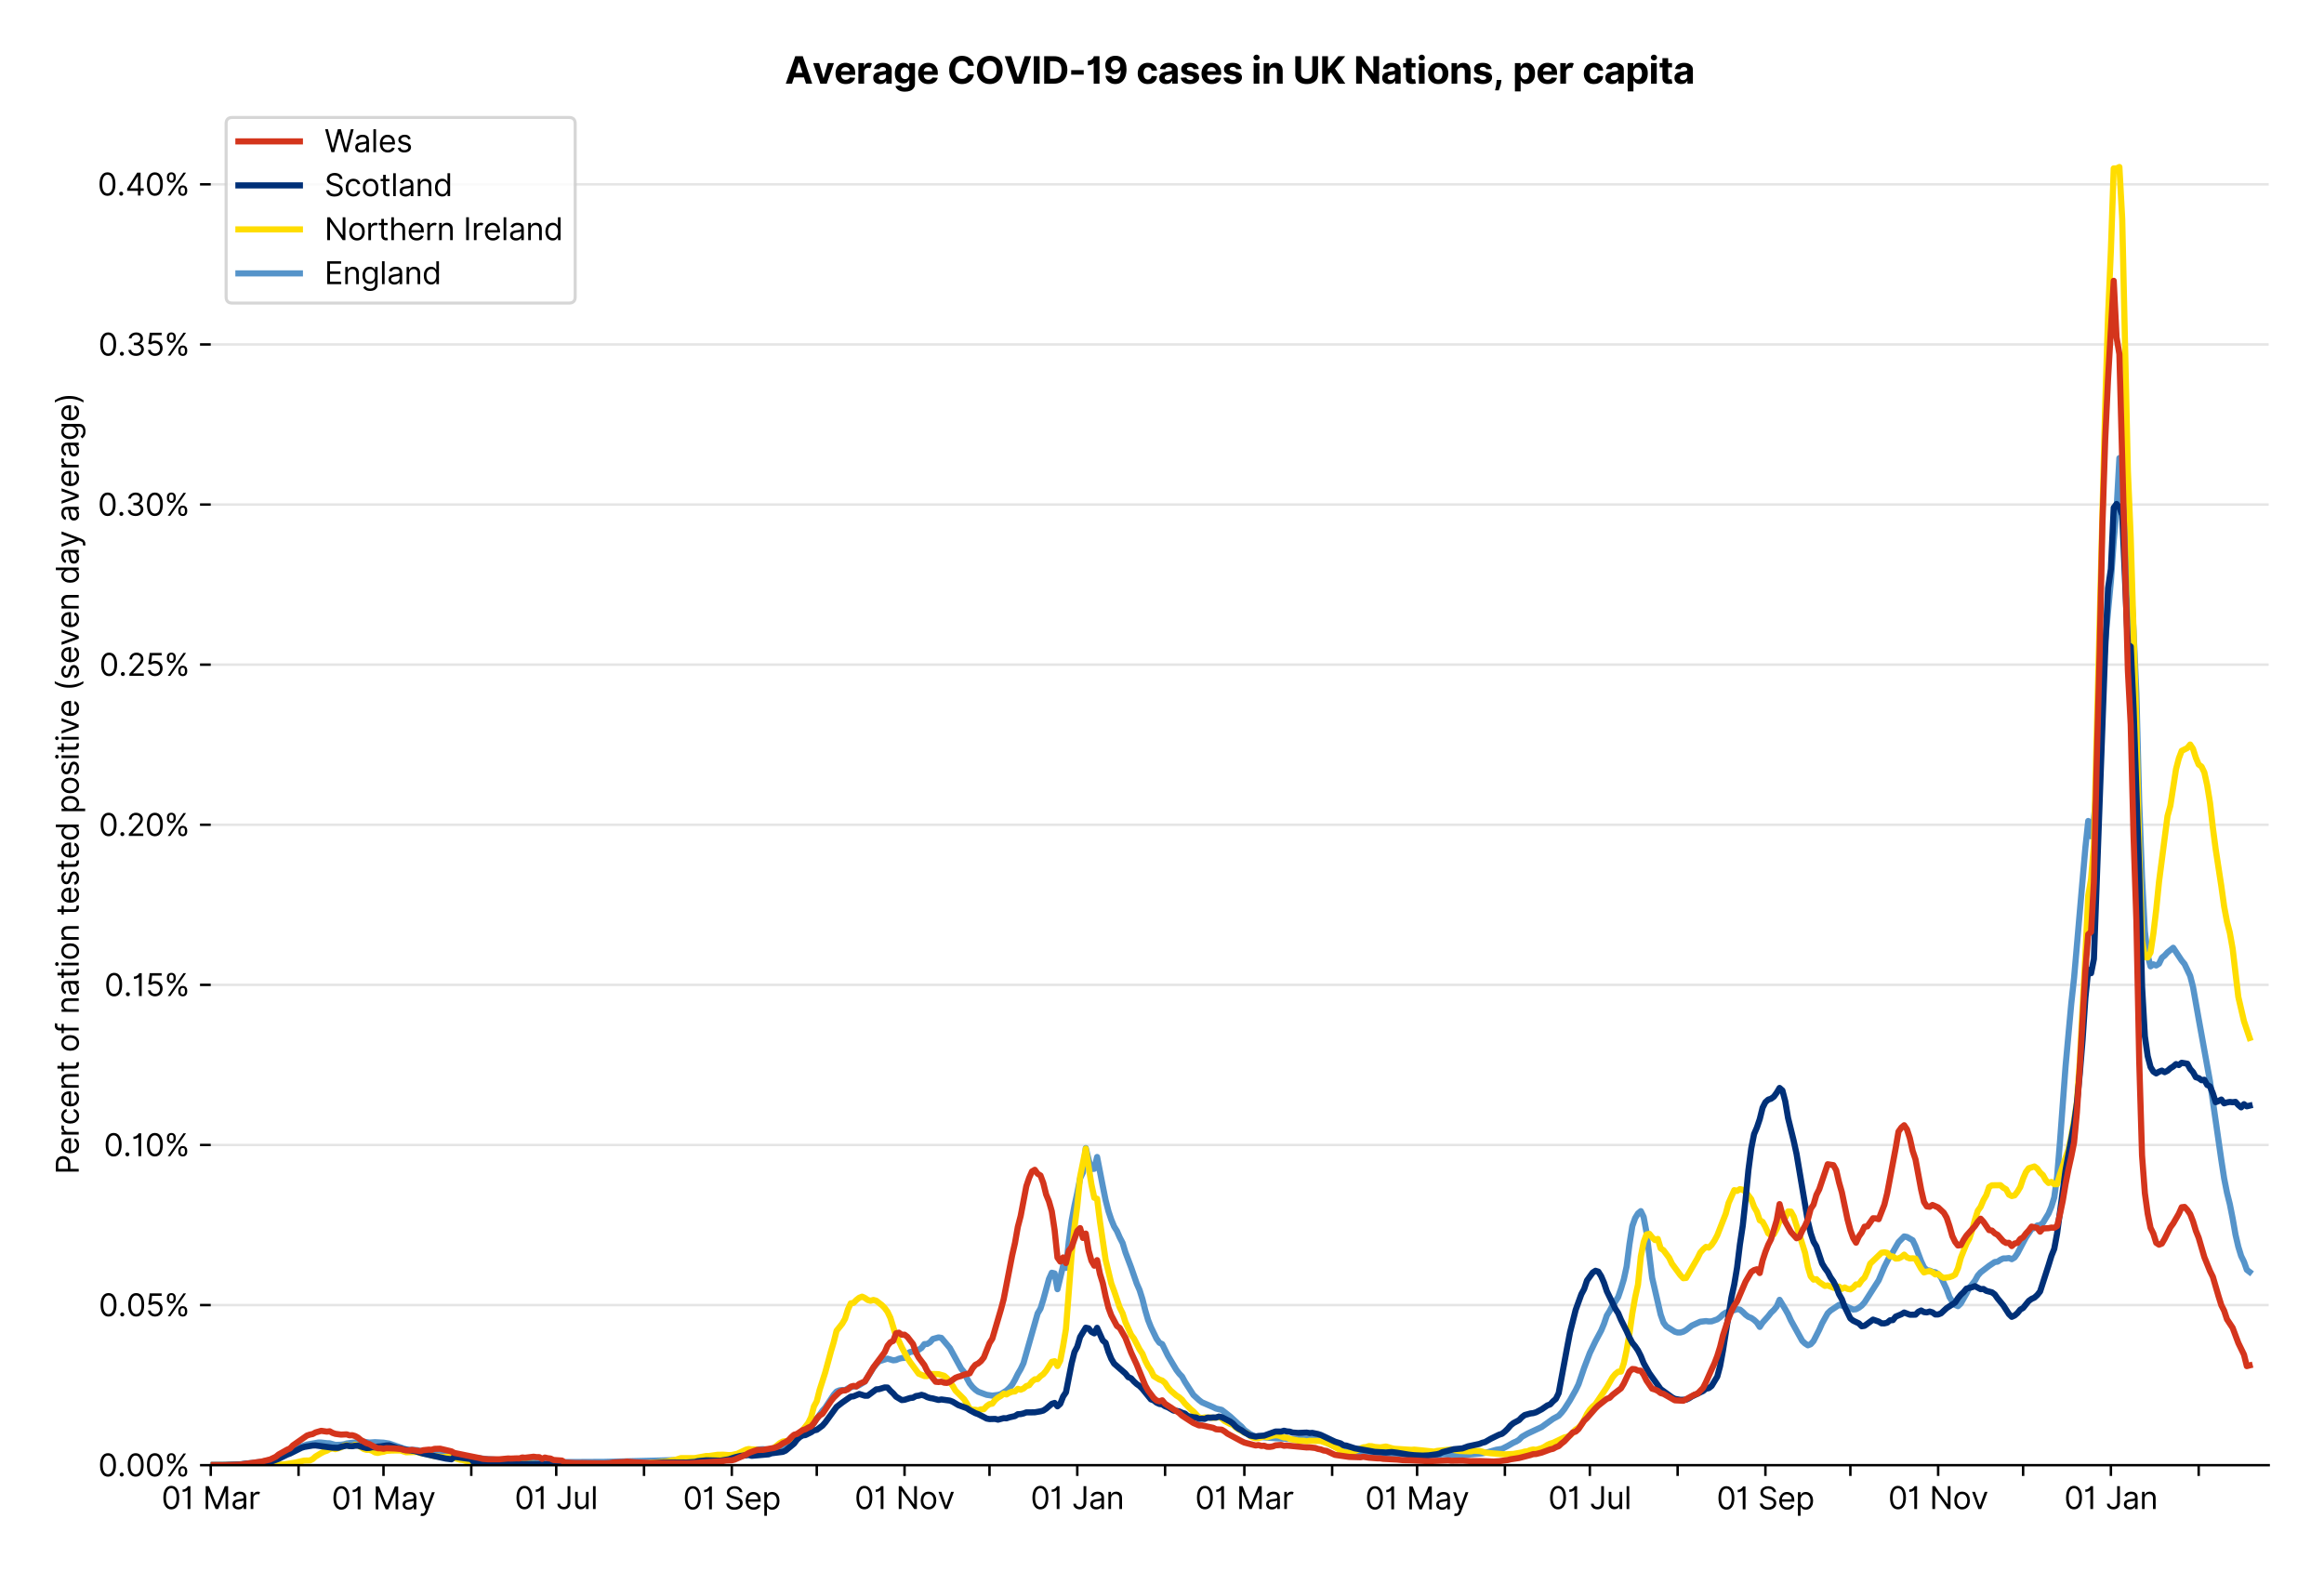 <?xml version="1.0" encoding="utf-8" standalone="no"?>
<!DOCTYPE svg PUBLIC "-//W3C//DTD SVG 1.1//EN"
  "http://www.w3.org/Graphics/SVG/1.1/DTD/svg11.dtd">
<svg xmlns:xlink="http://www.w3.org/1999/xlink" viewBox="0 0 756.175 511.234" xmlns="http://www.w3.org/2000/svg" version="1.1">
 <defs>
  <style type="text/css">*{stroke-linejoin: round; stroke-linecap: butt}</style>
 </defs>
 <g id="figure_1">
  <g id="patch_1">
   <path d="M 0 511.234 
L 756.175 511.234 
L 756.175 0 
L 0 0 
z
" style="fill: #ffffff"/>
  </g>
  <g id="axes_1">
   <g id="patch_2">
    <path d="M 68.575 476.745 
L 738.175 476.745 
L 738.175 33.225 
L 68.575 33.225 
z
" style="fill: #ffffff"/>
   </g>
   <g id="matplotlib.axis_1">
    <g id="xtick_1">
     <g id="line2d_1">
      <defs>
       <path id="m0623d61230" d="M 0 0 
L 0 3.5 
" style="stroke: #000000; stroke-width: 0.8"/>
      </defs>
      <g>
       <use xlink:href="#m0623d61230" x="68.575" y="476.745" style="stroke: #000000; stroke-width: 0.8"/>
      </g>
     </g>
     <g id="text_1">
      <!-- 01 Mar -->
      <g transform="translate(52.538 491.018)scale(0.1 -0.1)">
       <defs>
        <path id="Inter-Regular-30" d="M 2000 -64 
Q 1230 -64 806 561 
Q 382 1186 382 2327 
Q 382 3459 809 4088 
Q 1236 4718 2000 4718 
Q 2764 4718 3191 4088 
Q 3618 3459 3618 2327 
Q 3618 1186 3194 561 
Q 2771 -64 2000 -64 
z
M 2000 436 
Q 2509 436 2791 927 
Q 3073 1418 3073 2327 
Q 3073 3234 2789 3730 
Q 2505 4227 2000 4227 
Q 1496 4227 1211 3730 
Q 927 3234 927 2327 
Q 927 1418 1210 927 
Q 1493 436 2000 436 
z
" transform="scale(0.016)"/>
        <path id="Inter-Regular-31" d="M 1973 4655 
L 1973 0 
L 1409 0 
L 1409 3836 
L 1373 3836 
Q 1341 3773 1209 3692 
Q 1077 3611 868 3551 
Q 659 3491 391 3491 
L 391 3964 
Q 661 3964 859 4061 
Q 1057 4159 1190 4291 
Q 1323 4423 1392 4529 
Q 1461 4636 1473 4655 
L 1973 4655 
z
" transform="scale(0.016)"/>
        <path id="Inter-Regular-20" transform="scale(0.016)"/>
        <path id="Inter-Regular-4d" d="M 564 4655 
L 1236 4655 
L 2818 791 
L 2873 791 
L 4455 4655 
L 5127 4655 
L 5127 0 
L 4600 0 
L 4600 3536 
L 4555 3536 
L 3100 0 
L 2591 0 
L 1136 3536 
L 1091 3536 
L 1091 0 
L 564 0 
L 564 4655 
z
" transform="scale(0.016)"/>
        <path id="Inter-Regular-61" d="M 1518 -82 
Q 1186 -82 916 44 
Q 646 170 486 410 
Q 327 650 327 991 
Q 327 1291 445 1478 
Q 564 1666 761 1773 
Q 959 1880 1199 1933 
Q 1439 1986 1682 2018 
Q 2000 2059 2199 2080 
Q 2398 2102 2490 2154 
Q 2582 2207 2582 2336 
L 2582 2355 
Q 2582 2691 2399 2877 
Q 2216 3064 1846 3064 
Q 1461 3064 1243 2895 
Q 1025 2727 936 2536 
L 427 2718 
Q 564 3036 792 3214 
Q 1021 3393 1292 3464 
Q 1564 3536 1827 3536 
Q 1996 3536 2215 3496 
Q 2434 3457 2640 3334 
Q 2846 3211 2982 2963 
Q 3118 2716 3118 2300 
L 3118 0 
L 2582 0 
L 2582 473 
L 2555 473 
Q 2500 359 2373 229 
Q 2246 100 2034 9 
Q 1823 -82 1518 -82 
z
M 1600 400 
Q 1918 400 2137 525 
Q 2357 650 2469 847 
Q 2582 1045 2582 1264 
L 2582 1755 
Q 2548 1714 2433 1681 
Q 2318 1648 2169 1624 
Q 2021 1600 1881 1583 
Q 1741 1566 1655 1555 
Q 1446 1527 1265 1467 
Q 1084 1407 974 1287 
Q 864 1168 864 964 
Q 864 684 1072 542 
Q 1280 400 1600 400 
z
" transform="scale(0.016)"/>
        <path id="Inter-Regular-72" d="M 491 0 
L 491 3491 
L 1009 3491 
L 1009 2964 
L 1046 2964 
Q 1139 3223 1389 3384 
Q 1639 3545 1955 3545 
Q 2100 3545 2209 3511 
Q 2318 3477 2400 3418 
L 2218 2964 
Q 2161 2993 2085 3010 
Q 2009 3027 1909 3027 
Q 1527 3027 1277 2794 
Q 1027 2561 1027 2209 
L 1027 0 
L 491 0 
z
" transform="scale(0.016)"/>
       </defs>
       <use xlink:href="#Inter-Regular-30"/>
       <use xlink:href="#Inter-Regular-31" x="62.5"/>
       <use xlink:href="#Inter-Regular-20" x="106.676"/>
       <use xlink:href="#Inter-Regular-4d" x="134.801"/>
       <use xlink:href="#Inter-Regular-61" x="225.994"/>
       <use xlink:href="#Inter-Regular-72" x="282.386"/>
      </g>
     </g>
    </g>
    <g id="xtick_2">
     <g id="line2d_2">
      <g>
       <use xlink:href="#m0623d61230" x="97.138" y="476.745" style="stroke: #000000; stroke-width: 0.8"/>
      </g>
     </g>
    </g>
    <g id="xtick_3">
     <g id="line2d_3">
      <g>
       <use xlink:href="#m0623d61230" x="124.78" y="476.745" style="stroke: #000000; stroke-width: 0.8"/>
      </g>
     </g>
     <g id="text_2">
      <!-- 01 May -->
      <g transform="translate(107.877 491.117)scale(0.1 -0.1)">
       <defs>
        <path id="Inter-Regular-79" d="M 818 -1355 
Q 682 -1355 575 -1333 
Q 468 -1311 427 -1291 
L 564 -818 
Q 857 -893 1053 -814 
Q 1250 -736 1391 -345 
L 1509 -18 
L 218 3491 
L 800 3491 
L 1764 709 
L 1800 709 
L 2764 3491 
L 3346 3491 
L 1846 -564 
Q 1550 -1355 818 -1355 
z
" transform="scale(0.016)"/>
       </defs>
       <use xlink:href="#Inter-Regular-30"/>
       <use xlink:href="#Inter-Regular-31" x="62.5"/>
       <use xlink:href="#Inter-Regular-20" x="106.676"/>
       <use xlink:href="#Inter-Regular-4d" x="134.801"/>
       <use xlink:href="#Inter-Regular-61" x="225.994"/>
       <use xlink:href="#Inter-Regular-79" x="282.386"/>
      </g>
     </g>
    </g>
    <g id="xtick_4">
     <g id="line2d_4">
      <g>
       <use xlink:href="#m0623d61230" x="153.344" y="476.745" style="stroke: #000000; stroke-width: 0.8"/>
      </g>
     </g>
    </g>
    <g id="xtick_5">
     <g id="line2d_5">
      <g>
       <use xlink:href="#m0623d61230" x="180.986" y="476.745" style="stroke: #000000; stroke-width: 0.8"/>
      </g>
     </g>
     <g id="text_3">
      <!-- 01 Jul -->
      <g transform="translate(167.442 491.018)scale(0.1 -0.1)">
       <defs>
        <path id="Inter-Regular-4a" d="M 2346 4655 
L 2909 4655 
L 2909 1327 
Q 2909 657 2549 296 
Q 2189 -64 1582 -64 
Q 1200 -64 902 76 
Q 605 216 434 475 
Q 264 734 264 1091 
L 818 1091 
Q 818 795 1034 615 
Q 1250 436 1582 436 
Q 1948 436 2147 664 
Q 2346 893 2346 1327 
L 2346 4655 
z
" transform="scale(0.016)"/>
        <path id="Inter-Regular-75" d="M 2691 1427 
L 2691 3491 
L 3227 3491 
L 3227 0 
L 2691 0 
L 2691 591 
L 2655 591 
Q 2532 325 2273 140 
Q 2014 -45 1618 -45 
Q 1127 -45 809 280 
Q 491 605 491 1273 
L 491 3491 
L 1027 3491 
L 1027 1309 
Q 1027 927 1242 700 
Q 1457 473 1791 473 
Q 1991 473 2199 575 
Q 2407 677 2549 888 
Q 2691 1100 2691 1427 
z
" transform="scale(0.016)"/>
        <path id="Inter-Regular-6c" d="M 1027 4655 
L 1027 0 
L 491 0 
L 491 4655 
L 1027 4655 
z
" transform="scale(0.016)"/>
       </defs>
       <use xlink:href="#Inter-Regular-30"/>
       <use xlink:href="#Inter-Regular-31" x="62.5"/>
       <use xlink:href="#Inter-Regular-20" x="106.676"/>
       <use xlink:href="#Inter-Regular-4a" x="134.801"/>
       <use xlink:href="#Inter-Regular-75" x="189.063"/>
       <use xlink:href="#Inter-Regular-6c" x="247.159"/>
      </g>
     </g>
    </g>
    <g id="xtick_6">
     <g id="line2d_6">
      <g>
       <use xlink:href="#m0623d61230" x="209.549" y="476.745" style="stroke: #000000; stroke-width: 0.8"/>
      </g>
     </g>
    </g>
    <g id="xtick_7">
     <g id="line2d_7">
      <g>
       <use xlink:href="#m0623d61230" x="238.113" y="476.745" style="stroke: #000000; stroke-width: 0.8"/>
      </g>
     </g>
     <g id="text_4">
      <!-- 01 Sep -->
      <g transform="translate(222.225 491.117)scale(0.1 -0.1)">
       <defs>
        <path id="Inter-Regular-53" d="M 3109 3491 
Q 3068 3836 2777 4027 
Q 2486 4218 2064 4218 
Q 1600 4218 1318 3999 
Q 1036 3780 1036 3445 
Q 1036 3195 1189 3042 
Q 1343 2889 1553 2803 
Q 1764 2718 1936 2673 
L 2409 2545 
Q 2591 2498 2815 2414 
Q 3039 2330 3244 2185 
Q 3450 2041 3584 1816 
Q 3718 1591 3718 1264 
Q 3718 886 3521 581 
Q 3325 277 2949 97 
Q 2573 -82 2036 -82 
Q 1286 -82 845 272 
Q 405 627 364 1200 
L 946 1200 
Q 968 936 1124 764 
Q 1280 593 1519 510 
Q 1759 427 2036 427 
Q 2359 427 2616 533 
Q 2873 639 3023 828 
Q 3173 1018 3173 1273 
Q 3173 1505 3043 1650 
Q 2914 1795 2702 1886 
Q 2491 1977 2246 2045 
L 1673 2209 
Q 1127 2366 809 2657 
Q 491 2948 491 3418 
Q 491 3809 703 4101 
Q 916 4393 1276 4555 
Q 1636 4718 2082 4718 
Q 2532 4718 2882 4558 
Q 3232 4398 3437 4120 
Q 3643 3843 3655 3491 
L 3109 3491 
z
" transform="scale(0.016)"/>
        <path id="Inter-Regular-65" d="M 1955 -73 
Q 1450 -73 1085 151 
Q 721 375 524 778 
Q 327 1182 327 1718 
Q 327 2255 524 2665 
Q 721 3075 1074 3305 
Q 1427 3536 1900 3536 
Q 2173 3536 2439 3445 
Q 2705 3355 2923 3151 
Q 3141 2948 3270 2614 
Q 3400 2280 3400 1791 
L 3400 1564 
L 866 1564 
Q 884 1005 1183 707 
Q 1482 409 1955 409 
Q 2271 409 2498 545 
Q 2725 682 2827 955 
L 3346 809 
Q 3223 414 2854 170 
Q 2486 -73 1955 -73 
z
M 866 2027 
L 2855 2027 
Q 2855 2470 2595 2762 
Q 2336 3055 1900 3055 
Q 1593 3055 1368 2911 
Q 1143 2768 1013 2533 
Q 884 2298 866 2027 
z
" transform="scale(0.016)"/>
        <path id="Inter-Regular-70" d="M 491 -1309 
L 491 3491 
L 1009 3491 
L 1009 2936 
L 1073 2936 
Q 1132 3027 1237 3169 
Q 1343 3311 1542 3423 
Q 1741 3536 2082 3536 
Q 2523 3536 2859 3315 
Q 3196 3095 3384 2690 
Q 3573 2286 3573 1736 
Q 3573 1182 3384 776 
Q 3196 370 2861 148 
Q 2527 -73 2091 -73 
Q 1755 -73 1552 39 
Q 1350 152 1241 296 
Q 1132 441 1073 536 
L 1027 536 
L 1027 -1309 
L 491 -1309 
z
M 1018 1745 
Q 1018 1152 1276 780 
Q 1534 409 2018 409 
Q 2355 409 2581 587 
Q 2807 766 2921 1069 
Q 3036 1373 3036 1745 
Q 3036 2114 2923 2410 
Q 2811 2707 2585 2881 
Q 2359 3055 2018 3055 
Q 1527 3055 1272 2693 
Q 1018 2332 1018 1745 
z
" transform="scale(0.016)"/>
       </defs>
       <use xlink:href="#Inter-Regular-30"/>
       <use xlink:href="#Inter-Regular-31" x="62.5"/>
       <use xlink:href="#Inter-Regular-20" x="106.676"/>
       <use xlink:href="#Inter-Regular-53" x="134.801"/>
       <use xlink:href="#Inter-Regular-65" x="198.58"/>
       <use xlink:href="#Inter-Regular-70" x="256.818"/>
      </g>
     </g>
    </g>
    <g id="xtick_8">
     <g id="line2d_8">
      <g>
       <use xlink:href="#m0623d61230" x="265.755" y="476.745" style="stroke: #000000; stroke-width: 0.8"/>
      </g>
     </g>
    </g>
    <g id="xtick_9">
     <g id="line2d_9">
      <g>
       <use xlink:href="#m0623d61230" x="294.318" y="476.745" style="stroke: #000000; stroke-width: 0.8"/>
      </g>
     </g>
     <g id="text_5">
      <!-- 01 Nov -->
      <g transform="translate(278.047 491.018)scale(0.1 -0.1)">
       <defs>
        <path id="Inter-Regular-4e" d="M 4255 4655 
L 4255 0 
L 3709 0 
L 1173 3655 
L 1127 3655 
L 1127 0 
L 564 0 
L 564 4655 
L 1109 4655 
L 3655 991 
L 3700 991 
L 3700 4655 
L 4255 4655 
z
" transform="scale(0.016)"/>
        <path id="Inter-Regular-6f" d="M 1909 -73 
Q 1436 -73 1080 152 
Q 725 377 526 781 
Q 327 1186 327 1727 
Q 327 2273 526 2679 
Q 725 3086 1080 3311 
Q 1436 3536 1909 3536 
Q 2382 3536 2737 3311 
Q 3093 3086 3292 2679 
Q 3491 2273 3491 1727 
Q 3491 1186 3292 781 
Q 3093 377 2737 152 
Q 2382 -73 1909 -73 
z
M 1909 409 
Q 2268 409 2500 593 
Q 2732 777 2843 1077 
Q 2955 1377 2955 1727 
Q 2955 2077 2843 2379 
Q 2732 2682 2500 2868 
Q 2268 3055 1909 3055 
Q 1550 3055 1318 2868 
Q 1086 2682 975 2379 
Q 864 2077 864 1727 
Q 864 1377 975 1077 
Q 1086 777 1318 593 
Q 1550 409 1909 409 
z
" transform="scale(0.016)"/>
        <path id="Inter-Regular-76" d="M 3346 3491 
L 2055 0 
L 1509 0 
L 218 3491 
L 800 3491 
L 1764 709 
L 1800 709 
L 2764 3491 
L 3346 3491 
z
" transform="scale(0.016)"/>
       </defs>
       <use xlink:href="#Inter-Regular-30"/>
       <use xlink:href="#Inter-Regular-31" x="62.5"/>
       <use xlink:href="#Inter-Regular-20" x="106.676"/>
       <use xlink:href="#Inter-Regular-4e" x="134.801"/>
       <use xlink:href="#Inter-Regular-6f" x="210.085"/>
       <use xlink:href="#Inter-Regular-76" x="269.744"/>
      </g>
     </g>
    </g>
    <g id="xtick_10">
     <g id="line2d_10">
      <g>
       <use xlink:href="#m0623d61230" x="321.96" y="476.745" style="stroke: #000000; stroke-width: 0.8"/>
      </g>
     </g>
    </g>
    <g id="xtick_11">
     <g id="line2d_11">
      <g>
       <use xlink:href="#m0623d61230" x="350.523" y="476.745" style="stroke: #000000; stroke-width: 0.8"/>
      </g>
     </g>
     <g id="text_6">
      <!-- 01 Jan -->
      <g transform="translate(335.324 491.018)scale(0.1 -0.1)">
       <defs>
        <path id="Inter-Regular-6e" d="M 1027 2100 
L 1027 0 
L 491 0 
L 491 3491 
L 1009 3491 
L 1009 2945 
L 1055 2945 
Q 1177 3211 1427 3373 
Q 1677 3536 2073 3536 
Q 2602 3536 2928 3211 
Q 3255 2886 3255 2218 
L 3255 0 
L 2718 0 
L 2718 2182 
Q 2718 2593 2504 2824 
Q 2291 3055 1918 3055 
Q 1534 3055 1280 2806 
Q 1027 2557 1027 2100 
z
" transform="scale(0.016)"/>
       </defs>
       <use xlink:href="#Inter-Regular-30"/>
       <use xlink:href="#Inter-Regular-31" x="62.5"/>
       <use xlink:href="#Inter-Regular-20" x="106.676"/>
       <use xlink:href="#Inter-Regular-4a" x="134.801"/>
       <use xlink:href="#Inter-Regular-61" x="189.063"/>
       <use xlink:href="#Inter-Regular-6e" x="245.455"/>
      </g>
     </g>
    </g>
    <g id="xtick_12">
     <g id="line2d_12">
      <g>
       <use xlink:href="#m0623d61230" x="379.087" y="476.745" style="stroke: #000000; stroke-width: 0.8"/>
      </g>
     </g>
    </g>
    <g id="xtick_13">
     <g id="line2d_13">
      <g>
       <use xlink:href="#m0623d61230" x="404.886" y="476.745" style="stroke: #000000; stroke-width: 0.8"/>
      </g>
     </g>
     <g id="text_7">
      <!-- 01 Mar -->
      <g transform="translate(388.849 491.018)scale(0.1 -0.1)">
       <use xlink:href="#Inter-Regular-30"/>
       <use xlink:href="#Inter-Regular-31" x="62.5"/>
       <use xlink:href="#Inter-Regular-20" x="106.676"/>
       <use xlink:href="#Inter-Regular-4d" x="134.801"/>
       <use xlink:href="#Inter-Regular-61" x="225.994"/>
       <use xlink:href="#Inter-Regular-72" x="282.386"/>
      </g>
     </g>
    </g>
    <g id="xtick_14">
     <g id="line2d_14">
      <g>
       <use xlink:href="#m0623d61230" x="433.449" y="476.745" style="stroke: #000000; stroke-width: 0.8"/>
      </g>
     </g>
    </g>
    <g id="xtick_15">
     <g id="line2d_15">
      <g>
       <use xlink:href="#m0623d61230" x="461.091" y="476.745" style="stroke: #000000; stroke-width: 0.8"/>
      </g>
     </g>
     <g id="text_8">
      <!-- 01 May -->
      <g transform="translate(444.188 491.117)scale(0.1 -0.1)">
       <use xlink:href="#Inter-Regular-30"/>
       <use xlink:href="#Inter-Regular-31" x="62.5"/>
       <use xlink:href="#Inter-Regular-20" x="106.676"/>
       <use xlink:href="#Inter-Regular-4d" x="134.801"/>
       <use xlink:href="#Inter-Regular-61" x="225.994"/>
       <use xlink:href="#Inter-Regular-79" x="282.386"/>
      </g>
     </g>
    </g>
    <g id="xtick_16">
     <g id="line2d_16">
      <g>
       <use xlink:href="#m0623d61230" x="489.655" y="476.745" style="stroke: #000000; stroke-width: 0.8"/>
      </g>
     </g>
    </g>
    <g id="xtick_17">
     <g id="line2d_17">
      <g>
       <use xlink:href="#m0623d61230" x="517.297" y="476.745" style="stroke: #000000; stroke-width: 0.8"/>
      </g>
     </g>
     <g id="text_9">
      <!-- 01 Jul -->
      <g transform="translate(503.753 491.018)scale(0.1 -0.1)">
       <use xlink:href="#Inter-Regular-30"/>
       <use xlink:href="#Inter-Regular-31" x="62.5"/>
       <use xlink:href="#Inter-Regular-20" x="106.676"/>
       <use xlink:href="#Inter-Regular-4a" x="134.801"/>
       <use xlink:href="#Inter-Regular-75" x="189.063"/>
       <use xlink:href="#Inter-Regular-6c" x="247.159"/>
      </g>
     </g>
    </g>
    <g id="xtick_18">
     <g id="line2d_18">
      <g>
       <use xlink:href="#m0623d61230" x="545.86" y="476.745" style="stroke: #000000; stroke-width: 0.8"/>
      </g>
     </g>
    </g>
    <g id="xtick_19">
     <g id="line2d_19">
      <g>
       <use xlink:href="#m0623d61230" x="574.423" y="476.745" style="stroke: #000000; stroke-width: 0.8"/>
      </g>
     </g>
     <g id="text_10">
      <!-- 01 Sep -->
      <g transform="translate(558.536 491.117)scale(0.1 -0.1)">
       <use xlink:href="#Inter-Regular-30"/>
       <use xlink:href="#Inter-Regular-31" x="62.5"/>
       <use xlink:href="#Inter-Regular-20" x="106.676"/>
       <use xlink:href="#Inter-Regular-53" x="134.801"/>
       <use xlink:href="#Inter-Regular-65" x="198.58"/>
       <use xlink:href="#Inter-Regular-70" x="256.818"/>
      </g>
     </g>
    </g>
    <g id="xtick_20">
     <g id="line2d_20">
      <g>
       <use xlink:href="#m0623d61230" x="602.065" y="476.745" style="stroke: #000000; stroke-width: 0.8"/>
      </g>
     </g>
    </g>
    <g id="xtick_21">
     <g id="line2d_21">
      <g>
       <use xlink:href="#m0623d61230" x="630.629" y="476.745" style="stroke: #000000; stroke-width: 0.8"/>
      </g>
     </g>
     <g id="text_11">
      <!-- 01 Nov -->
      <g transform="translate(614.358 491.018)scale(0.1 -0.1)">
       <use xlink:href="#Inter-Regular-30"/>
       <use xlink:href="#Inter-Regular-31" x="62.5"/>
       <use xlink:href="#Inter-Regular-20" x="106.676"/>
       <use xlink:href="#Inter-Regular-4e" x="134.801"/>
       <use xlink:href="#Inter-Regular-6f" x="210.085"/>
       <use xlink:href="#Inter-Regular-76" x="269.744"/>
      </g>
     </g>
    </g>
    <g id="xtick_22">
     <g id="line2d_22">
      <g>
       <use xlink:href="#m0623d61230" x="658.271" y="476.745" style="stroke: #000000; stroke-width: 0.8"/>
      </g>
     </g>
    </g>
    <g id="xtick_23">
     <g id="line2d_23">
      <g>
       <use xlink:href="#m0623d61230" x="686.834" y="476.745" style="stroke: #000000; stroke-width: 0.8"/>
      </g>
     </g>
     <g id="text_12">
      <!-- 01 Jan -->
      <g transform="translate(671.635 491.018)scale(0.1 -0.1)">
       <use xlink:href="#Inter-Regular-30"/>
       <use xlink:href="#Inter-Regular-31" x="62.5"/>
       <use xlink:href="#Inter-Regular-20" x="106.676"/>
       <use xlink:href="#Inter-Regular-4a" x="134.801"/>
       <use xlink:href="#Inter-Regular-61" x="189.063"/>
       <use xlink:href="#Inter-Regular-6e" x="245.455"/>
      </g>
     </g>
    </g>
    <g id="xtick_24">
     <g id="line2d_24">
      <g>
       <use xlink:href="#m0623d61230" x="715.398" y="476.745" style="stroke: #000000; stroke-width: 0.8"/>
      </g>
     </g>
    </g>
   </g>
   <g id="matplotlib.axis_2">
    <g id="ytick_1">
     <g id="line2d_25">
      <path d="M 68.575 476.745 
L 738.175 476.745 
" clip-path="url(#p098c6a5c61)" style="fill: none; stroke: #e5e5e5; stroke-width: 0.8; stroke-linecap: square"/>
     </g>
     <g id="line2d_26">
      <defs>
       <path id="m3fceab1b79" d="M 0 0 
L -3.5 0 
" style="stroke: #000000; stroke-width: 0.8"/>
      </defs>
      <g>
       <use xlink:href="#m3fceab1b79" x="68.575" y="476.745" style="stroke: #000000; stroke-width: 0.8"/>
      </g>
     </g>
     <g id="text_13">
      <!-- 0.00% -->
      <g transform="translate(31.944 480.382)scale(0.1 -0.1)">
       <defs>
        <path id="Inter-Regular-2e" d="M 882 -36 
Q 714 -36 593 84 
Q 473 205 473 373 
Q 473 541 593 661 
Q 714 782 882 782 
Q 1050 782 1170 661 
Q 1291 541 1291 373 
Q 1291 205 1170 84 
Q 1050 -36 882 -36 
z
" transform="scale(0.016)"/>
        <path id="Inter-Regular-25" d="M 2855 873 
L 2855 1118 
Q 2855 1373 2960 1585 
Q 3066 1798 3269 1926 
Q 3473 2055 3764 2055 
Q 4059 2055 4259 1926 
Q 4459 1798 4561 1585 
Q 4664 1373 4664 1118 
L 4664 873 
Q 4664 618 4560 405 
Q 4457 193 4256 64 
Q 4055 -64 3764 -64 
Q 3468 -64 3266 64 
Q 3064 193 2959 405 
Q 2855 618 2855 873 
z
M 536 3536 
L 536 3782 
Q 536 4036 642 4248 
Q 748 4461 951 4589 
Q 1155 4718 1446 4718 
Q 1741 4718 1941 4589 
Q 2141 4461 2243 4248 
Q 2346 4036 2346 3782 
L 2346 3536 
Q 2346 3282 2242 3069 
Q 2139 2857 1937 2728 
Q 1736 2600 1446 2600 
Q 1150 2600 948 2728 
Q 746 2857 641 3069 
Q 536 3282 536 3536 
z
M 709 0 
L 3909 4655 
L 4427 4655 
L 1227 0 
L 709 0 
z
M 3318 1118 
L 3318 873 
Q 3318 661 3418 494 
Q 3518 327 3764 327 
Q 4002 327 4101 494 
Q 4200 661 4200 873 
L 4200 1118 
Q 4200 1330 4104 1497 
Q 4009 1664 3764 1664 
Q 3525 1664 3421 1497 
Q 3318 1330 3318 1118 
z
M 1000 3782 
L 1000 3536 
Q 1000 3325 1100 3158 
Q 1200 2991 1446 2991 
Q 1684 2991 1783 3158 
Q 1882 3325 1882 3536 
L 1882 3782 
Q 1882 3993 1786 4160 
Q 1691 4327 1446 4327 
Q 1207 4327 1103 4160 
Q 1000 3993 1000 3782 
z
" transform="scale(0.016)"/>
       </defs>
       <use xlink:href="#Inter-Regular-30"/>
       <use xlink:href="#Inter-Regular-2e" x="62.5"/>
       <use xlink:href="#Inter-Regular-30" x="90.057"/>
       <use xlink:href="#Inter-Regular-30" x="152.557"/>
       <use xlink:href="#Inter-Regular-25" x="215.057"/>
      </g>
     </g>
    </g>
    <g id="ytick_2">
     <g id="line2d_27">
      <path d="M 68.575 424.649 
L 738.175 424.649 
" clip-path="url(#p098c6a5c61)" style="fill: none; stroke: #e5e5e5; stroke-width: 0.8; stroke-linecap: square"/>
     </g>
     <g id="line2d_28">
      <g>
       <use xlink:href="#m3fceab1b79" x="68.575" y="424.649" style="stroke: #000000; stroke-width: 0.8"/>
      </g>
     </g>
     <g id="text_14">
      <!-- 0.05% -->
      <g transform="translate(32.114 428.286)scale(0.1 -0.1)">
       <defs>
        <path id="Inter-Regular-35" d="M 1936 -64 
Q 1536 -64 1216 95 
Q 896 255 702 532 
Q 509 809 491 1164 
L 1036 1164 
Q 1068 848 1324 642 
Q 1580 436 1936 436 
Q 2223 436 2447 570 
Q 2671 705 2799 940 
Q 2927 1175 2927 1473 
Q 2927 1777 2794 2017 
Q 2661 2257 2429 2395 
Q 2198 2534 1900 2536 
Q 1686 2539 1461 2472 
Q 1236 2405 1091 2300 
L 564 2364 
L 846 4655 
L 3264 4655 
L 3264 4155 
L 1318 4155 
L 1155 2782 
L 1182 2782 
Q 1325 2895 1541 2970 
Q 1757 3045 1991 3045 
Q 2418 3045 2753 2842 
Q 3089 2639 3281 2286 
Q 3473 1934 3473 1482 
Q 3473 1036 3274 687 
Q 3075 339 2727 137 
Q 2380 -64 1936 -64 
z
" transform="scale(0.016)"/>
       </defs>
       <use xlink:href="#Inter-Regular-30"/>
       <use xlink:href="#Inter-Regular-2e" x="62.5"/>
       <use xlink:href="#Inter-Regular-30" x="90.057"/>
       <use xlink:href="#Inter-Regular-35" x="152.557"/>
       <use xlink:href="#Inter-Regular-25" x="213.352"/>
      </g>
     </g>
    </g>
    <g id="ytick_3">
     <g id="line2d_29">
      <path d="M 68.575 372.554 
L 738.175 372.554 
" clip-path="url(#p098c6a5c61)" style="fill: none; stroke: #e5e5e5; stroke-width: 0.8; stroke-linecap: square"/>
     </g>
     <g id="line2d_30">
      <g>
       <use xlink:href="#m3fceab1b79" x="68.575" y="372.554" style="stroke: #000000; stroke-width: 0.8"/>
      </g>
     </g>
     <g id="text_15">
      <!-- 0.10% -->
      <g transform="translate(33.777 376.191)scale(0.1 -0.1)">
       <use xlink:href="#Inter-Regular-30"/>
       <use xlink:href="#Inter-Regular-2e" x="62.5"/>
       <use xlink:href="#Inter-Regular-31" x="90.057"/>
       <use xlink:href="#Inter-Regular-30" x="134.233"/>
       <use xlink:href="#Inter-Regular-25" x="196.733"/>
      </g>
     </g>
    </g>
    <g id="ytick_4">
     <g id="line2d_31">
      <path d="M 68.575 320.458 
L 738.175 320.458 
" clip-path="url(#p098c6a5c61)" style="fill: none; stroke: #e5e5e5; stroke-width: 0.8; stroke-linecap: square"/>
     </g>
     <g id="line2d_32">
      <g>
       <use xlink:href="#m3fceab1b79" x="68.575" y="320.458" style="stroke: #000000; stroke-width: 0.8"/>
      </g>
     </g>
     <g id="text_16">
      <!-- 0.15% -->
      <g transform="translate(33.947 324.095)scale(0.1 -0.1)">
       <use xlink:href="#Inter-Regular-30"/>
       <use xlink:href="#Inter-Regular-2e" x="62.5"/>
       <use xlink:href="#Inter-Regular-31" x="90.057"/>
       <use xlink:href="#Inter-Regular-35" x="134.233"/>
       <use xlink:href="#Inter-Regular-25" x="195.028"/>
      </g>
     </g>
    </g>
    <g id="ytick_5">
     <g id="line2d_33">
      <path d="M 68.575 268.363 
L 738.175 268.363 
" clip-path="url(#p098c6a5c61)" style="fill: none; stroke: #e5e5e5; stroke-width: 0.8; stroke-linecap: square"/>
     </g>
     <g id="line2d_34">
      <g>
       <use xlink:href="#m3fceab1b79" x="68.575" y="268.363" style="stroke: #000000; stroke-width: 0.8"/>
      </g>
     </g>
     <g id="text_17">
      <!-- 0.20% -->
      <g transform="translate(32.142 272)scale(0.1 -0.1)">
       <defs>
        <path id="Inter-Regular-32" d="M 482 0 
L 482 409 
L 2018 2091 
Q 2289 2386 2464 2605 
Q 2639 2825 2724 3019 
Q 2809 3214 2809 3427 
Q 2809 3795 2553 4011 
Q 2298 4227 1918 4227 
Q 1514 4227 1275 3985 
Q 1036 3743 1036 3345 
L 500 3345 
Q 500 3755 688 4064 
Q 877 4373 1203 4545 
Q 1530 4718 1936 4718 
Q 2346 4718 2661 4545 
Q 2977 4373 3156 4079 
Q 3336 3786 3336 3427 
Q 3336 3170 3244 2926 
Q 3152 2682 2926 2383 
Q 2700 2084 2300 1655 
L 1255 536 
L 1255 500 
L 3418 500 
L 3418 0 
L 482 0 
z
" transform="scale(0.016)"/>
       </defs>
       <use xlink:href="#Inter-Regular-30"/>
       <use xlink:href="#Inter-Regular-2e" x="62.5"/>
       <use xlink:href="#Inter-Regular-32" x="90.057"/>
       <use xlink:href="#Inter-Regular-30" x="150.568"/>
       <use xlink:href="#Inter-Regular-25" x="213.068"/>
      </g>
     </g>
    </g>
    <g id="ytick_6">
     <g id="line2d_35">
      <path d="M 68.575 216.267 
L 738.175 216.267 
" clip-path="url(#p098c6a5c61)" style="fill: none; stroke: #e5e5e5; stroke-width: 0.8; stroke-linecap: square"/>
     </g>
     <g id="line2d_36">
      <g>
       <use xlink:href="#m3fceab1b79" x="68.575" y="216.267" style="stroke: #000000; stroke-width: 0.8"/>
      </g>
     </g>
     <g id="text_18">
      <!-- 0.25% -->
      <g transform="translate(32.312 219.904)scale(0.1 -0.1)">
       <use xlink:href="#Inter-Regular-30"/>
       <use xlink:href="#Inter-Regular-2e" x="62.5"/>
       <use xlink:href="#Inter-Regular-32" x="90.057"/>
       <use xlink:href="#Inter-Regular-35" x="150.568"/>
       <use xlink:href="#Inter-Regular-25" x="211.364"/>
      </g>
     </g>
    </g>
    <g id="ytick_7">
     <g id="line2d_37">
      <path d="M 68.575 164.172 
L 738.175 164.172 
" clip-path="url(#p098c6a5c61)" style="fill: none; stroke: #e5e5e5; stroke-width: 0.8; stroke-linecap: square"/>
     </g>
     <g id="line2d_38">
      <g>
       <use xlink:href="#m3fceab1b79" x="68.575" y="164.172" style="stroke: #000000; stroke-width: 0.8"/>
      </g>
     </g>
     <g id="text_19">
      <!-- 0.30% -->
      <g transform="translate(31.83 167.809)scale(0.1 -0.1)">
       <defs>
        <path id="Inter-Regular-33" d="M 2055 -64 
Q 1605 -64 1253 90 
Q 902 245 696 521 
Q 491 798 473 1164 
L 1046 1164 
Q 1071 827 1356 631 
Q 1641 436 2046 436 
Q 2493 436 2783 664 
Q 3073 893 3073 1264 
Q 3073 1650 2787 1893 
Q 2502 2136 1973 2136 
L 1600 2136 
L 1600 2636 
L 1973 2636 
Q 2386 2636 2647 2856 
Q 2909 3077 2909 3445 
Q 2909 3798 2679 4012 
Q 2450 4227 2064 4227 
Q 1823 4227 1610 4139 
Q 1398 4052 1264 3887 
Q 1130 3723 1118 3491 
L 573 3491 
Q 586 3857 793 4133 
Q 1000 4409 1335 4563 
Q 1671 4718 2073 4718 
Q 2505 4718 2814 4544 
Q 3123 4370 3289 4086 
Q 3455 3802 3455 3473 
Q 3455 3080 3249 2802 
Q 3043 2525 2691 2418 
L 2691 2382 
Q 3132 2309 3379 2008 
Q 3627 1707 3627 1264 
Q 3627 884 3421 583 
Q 3216 282 2861 109 
Q 2507 -64 2055 -64 
z
" transform="scale(0.016)"/>
       </defs>
       <use xlink:href="#Inter-Regular-30"/>
       <use xlink:href="#Inter-Regular-2e" x="62.5"/>
       <use xlink:href="#Inter-Regular-33" x="90.057"/>
       <use xlink:href="#Inter-Regular-30" x="153.693"/>
       <use xlink:href="#Inter-Regular-25" x="216.193"/>
      </g>
     </g>
    </g>
    <g id="ytick_8">
     <g id="line2d_39">
      <path d="M 68.575 112.076 
L 738.175 112.076 
" clip-path="url(#p098c6a5c61)" style="fill: none; stroke: #e5e5e5; stroke-width: 0.8; stroke-linecap: square"/>
     </g>
     <g id="line2d_40">
      <g>
       <use xlink:href="#m3fceab1b79" x="68.575" y="112.076" style="stroke: #000000; stroke-width: 0.8"/>
      </g>
     </g>
     <g id="text_20">
      <!-- 0.35% -->
      <g transform="translate(32 115.713)scale(0.1 -0.1)">
       <use xlink:href="#Inter-Regular-30"/>
       <use xlink:href="#Inter-Regular-2e" x="62.5"/>
       <use xlink:href="#Inter-Regular-33" x="90.057"/>
       <use xlink:href="#Inter-Regular-35" x="153.693"/>
       <use xlink:href="#Inter-Regular-25" x="214.489"/>
      </g>
     </g>
    </g>
    <g id="ytick_9">
     <g id="line2d_41">
      <path d="M 68.575 59.981 
L 738.175 59.981 
" clip-path="url(#p098c6a5c61)" style="fill: none; stroke: #e5e5e5; stroke-width: 0.8; stroke-linecap: square"/>
     </g>
     <g id="line2d_42">
      <g>
       <use xlink:href="#m3fceab1b79" x="68.575" y="59.981" style="stroke: #000000; stroke-width: 0.8"/>
      </g>
     </g>
     <g id="text_21">
      <!-- 0.40% -->
      <g transform="translate(31.773 63.618)scale(0.1 -0.1)">
       <defs>
        <path id="Inter-Regular-34" d="M 373 955 
L 373 1418 
L 2418 4655 
L 3100 4655 
L 3100 1455 
L 3736 1455 
L 3736 955 
L 3100 955 
L 3100 0 
L 2564 0 
L 2564 955 
L 373 955 
z
M 2564 1455 
L 2564 3936 
L 2527 3936 
L 982 1491 
L 982 1455 
L 2564 1455 
z
" transform="scale(0.016)"/>
       </defs>
       <use xlink:href="#Inter-Regular-30"/>
       <use xlink:href="#Inter-Regular-2e" x="62.5"/>
       <use xlink:href="#Inter-Regular-34" x="90.057"/>
       <use xlink:href="#Inter-Regular-30" x="154.261"/>
       <use xlink:href="#Inter-Regular-25" x="216.761"/>
      </g>
     </g>
    </g>
    <g id="text_22">
     <!-- Percent of nation tested positive (seven day average) -->
     <g transform="translate(25.614 382.124)rotate(-90)scale(0.1 -0.1)">
      <defs>
       <path id="Inter-Regular-50" d="M 564 0 
L 564 4655 
L 2136 4655 
Q 2684 4655 3033 4458 
Q 3382 4261 3550 3927 
Q 3718 3593 3718 3182 
Q 3718 2770 3551 2434 
Q 3384 2098 3036 1899 
Q 2689 1700 2146 1700 
L 1127 1700 
L 1127 0 
L 564 0 
z
M 1127 2200 
L 2127 2200 
Q 2689 2200 2926 2482 
Q 3164 2764 3164 3182 
Q 3164 3602 2925 3878 
Q 2686 4155 2118 4155 
L 1127 4155 
L 1127 2200 
z
" transform="scale(0.016)"/>
       <path id="Inter-Regular-63" d="M 1909 -73 
Q 1418 -73 1063 159 
Q 709 391 518 798 
Q 327 1205 327 1727 
Q 327 2259 524 2667 
Q 721 3075 1074 3305 
Q 1427 3536 1900 3536 
Q 2268 3536 2563 3400 
Q 2859 3264 3047 3018 
Q 3236 2773 3282 2445 
L 2746 2445 
Q 2684 2684 2474 2869 
Q 2264 3055 1909 3055 
Q 1439 3055 1151 2697 
Q 864 2339 864 1745 
Q 864 1139 1148 774 
Q 1432 409 1909 409 
Q 2223 409 2447 570 
Q 2671 732 2746 1018 
L 3282 1018 
Q 3236 709 3058 462 
Q 2880 216 2588 71 
Q 2296 -73 1909 -73 
z
" transform="scale(0.016)"/>
       <path id="Inter-Regular-74" d="M 2009 3491 
L 2009 3036 
L 1264 3036 
L 1264 1000 
Q 1264 773 1331 660 
Q 1398 548 1503 510 
Q 1609 473 1727 473 
Q 1816 473 1873 483 
Q 1930 493 1964 500 
L 2073 18 
Q 2018 -2 1920 -23 
Q 1823 -45 1673 -45 
Q 1446 -45 1228 52 
Q 1011 150 869 350 
Q 727 550 727 855 
L 727 3036 
L 200 3036 
L 200 3491 
L 727 3491 
L 727 4327 
L 1264 4327 
L 1264 3491 
L 2009 3491 
z
" transform="scale(0.016)"/>
       <path id="Inter-Regular-66" d="M 2046 3491 
L 2046 3036 
L 1264 3036 
L 1264 0 
L 727 0 
L 727 3036 
L 164 3036 
L 164 3491 
L 727 3491 
L 727 3973 
Q 727 4273 868 4473 
Q 1009 4673 1234 4773 
Q 1459 4873 1709 4873 
Q 1907 4873 2032 4841 
Q 2157 4809 2218 4782 
L 2064 4318 
Q 2023 4332 1951 4352 
Q 1880 4373 1764 4373 
Q 1498 4373 1381 4239 
Q 1264 4105 1264 3845 
L 1264 3491 
L 2046 3491 
z
" transform="scale(0.016)"/>
       <path id="Inter-Regular-69" d="M 491 0 
L 491 3491 
L 1027 3491 
L 1027 0 
L 491 0 
z
M 764 4073 
Q 607 4073 494 4179 
Q 382 4286 382 4436 
Q 382 4586 494 4693 
Q 607 4800 764 4800 
Q 921 4800 1033 4693 
Q 1146 4586 1146 4436 
Q 1146 4286 1033 4179 
Q 921 4073 764 4073 
z
" transform="scale(0.016)"/>
       <path id="Inter-Regular-73" d="M 2964 2709 
L 2482 2573 
Q 2411 2755 2245 2914 
Q 2080 3073 1727 3073 
Q 1407 3073 1194 2926 
Q 982 2780 982 2555 
Q 982 2355 1127 2239 
Q 1273 2123 1582 2045 
L 2100 1918 
Q 3027 1691 3027 973 
Q 3027 673 2855 436 
Q 2684 200 2377 63 
Q 2071 -73 1664 -73 
Q 1130 -73 780 159 
Q 430 391 336 836 
L 846 964 
Q 989 400 1655 400 
Q 2030 400 2251 560 
Q 2473 720 2473 945 
Q 2473 1316 1955 1436 
L 1373 1573 
Q 893 1686 669 1926 
Q 446 2166 446 2527 
Q 446 2823 613 3050 
Q 780 3277 1069 3406 
Q 1359 3536 1727 3536 
Q 2246 3536 2542 3309 
Q 2839 3082 2964 2709 
z
" transform="scale(0.016)"/>
       <path id="Inter-Regular-64" d="M 1809 -73 
Q 1373 -73 1039 148 
Q 705 370 516 776 
Q 327 1182 327 1736 
Q 327 2286 516 2690 
Q 705 3095 1041 3315 
Q 1377 3536 1818 3536 
Q 2159 3536 2358 3423 
Q 2557 3311 2662 3169 
Q 2768 3027 2827 2936 
L 2873 2936 
L 2873 4655 
L 3409 4655 
L 3409 0 
L 2891 0 
L 2891 536 
L 2827 536 
Q 2768 441 2659 296 
Q 2550 152 2348 39 
Q 2146 -73 1809 -73 
z
M 1882 409 
Q 2366 409 2624 780 
Q 2882 1152 2882 1745 
Q 2882 2332 2627 2693 
Q 2373 3055 1882 3055 
Q 1541 3055 1315 2881 
Q 1089 2707 976 2410 
Q 864 2114 864 1745 
Q 864 1373 978 1069 
Q 1093 766 1319 587 
Q 1546 409 1882 409 
z
" transform="scale(0.016)"/>
       <path id="Inter-Regular-28" d="M 682 1964 
Q 682 2823 906 3544 
Q 1130 4266 1546 4873 
L 2018 4873 
Q 1800 4573 1623 4095 
Q 1446 3618 1341 3061 
Q 1236 2505 1236 1964 
Q 1236 1423 1341 866 
Q 1446 309 1623 -168 
Q 1800 -645 2018 -945 
L 1546 -945 
Q 1130 -339 906 383 
Q 682 1105 682 1964 
z
" transform="scale(0.016)"/>
       <path id="Inter-Regular-67" d="M 1900 -1382 
Q 1316 -1382 976 -1169 
Q 636 -957 473 -682 
L 900 -382 
Q 973 -477 1084 -601 
Q 1196 -725 1390 -817 
Q 1584 -909 1900 -909 
Q 2323 -909 2598 -704 
Q 2873 -500 2873 -64 
L 2873 645 
L 2827 645 
Q 2768 550 2660 410 
Q 2552 270 2351 162 
Q 2150 55 1809 55 
Q 1386 55 1051 255 
Q 716 455 521 836 
Q 327 1218 327 1764 
Q 327 2300 516 2699 
Q 705 3098 1041 3317 
Q 1377 3536 1818 3536 
Q 2159 3536 2360 3423 
Q 2561 3311 2669 3169 
Q 2777 3027 2836 2936 
L 2891 2936 
L 2891 3491 
L 3409 3491 
L 3409 -100 
Q 3409 -550 3205 -833 
Q 3002 -1116 2660 -1249 
Q 2318 -1382 1900 -1382 
z
M 1882 536 
Q 2366 536 2624 864 
Q 2882 1193 2882 1773 
Q 2882 2339 2627 2697 
Q 2373 3055 1882 3055 
Q 1541 3055 1315 2882 
Q 1089 2709 976 2418 
Q 864 2127 864 1773 
Q 864 1227 1120 881 
Q 1377 536 1882 536 
z
" transform="scale(0.016)"/>
       <path id="Inter-Regular-29" d="M 1638 1940 
Q 1638 1081 1414 359 
Q 1191 -362 775 -969 
L 302 -969 
Q 520 -669 697 -191 
Q 875 286 979 842 
Q 1084 1399 1084 1940 
Q 1084 2481 979 3038 
Q 875 3595 697 4072 
Q 520 4549 302 4849 
L 775 4849 
Q 1191 4243 1414 3521 
Q 1638 2799 1638 1940 
z
" transform="scale(0.016)"/>
      </defs>
      <use xlink:href="#Inter-Regular-50"/>
      <use xlink:href="#Inter-Regular-65" x="63.494"/>
      <use xlink:href="#Inter-Regular-72" x="121.733"/>
      <use xlink:href="#Inter-Regular-63" x="160.085"/>
      <use xlink:href="#Inter-Regular-65" x="215.909"/>
      <use xlink:href="#Inter-Regular-6e" x="274.148"/>
      <use xlink:href="#Inter-Regular-74" x="332.671"/>
      <use xlink:href="#Inter-Regular-20" x="369.034"/>
      <use xlink:href="#Inter-Regular-6f" x="397.159"/>
      <use xlink:href="#Inter-Regular-66" x="456.818"/>
      <use xlink:href="#Inter-Regular-20" x="492.898"/>
      <use xlink:href="#Inter-Regular-6e" x="521.023"/>
      <use xlink:href="#Inter-Regular-61" x="579.546"/>
      <use xlink:href="#Inter-Regular-74" x="635.938"/>
      <use xlink:href="#Inter-Regular-69" x="672.301"/>
      <use xlink:href="#Inter-Regular-6f" x="696.023"/>
      <use xlink:href="#Inter-Regular-6e" x="755.682"/>
      <use xlink:href="#Inter-Regular-20" x="814.205"/>
      <use xlink:href="#Inter-Regular-74" x="842.33"/>
      <use xlink:href="#Inter-Regular-65" x="878.693"/>
      <use xlink:href="#Inter-Regular-73" x="936.932"/>
      <use xlink:href="#Inter-Regular-74" x="989.205"/>
      <use xlink:href="#Inter-Regular-65" x="1025.568"/>
      <use xlink:href="#Inter-Regular-64" x="1083.807"/>
      <use xlink:href="#Inter-Regular-20" x="1145.881"/>
      <use xlink:href="#Inter-Regular-70" x="1174.006"/>
      <use xlink:href="#Inter-Regular-6f" x="1234.943"/>
      <use xlink:href="#Inter-Regular-73" x="1294.602"/>
      <use xlink:href="#Inter-Regular-69" x="1346.875"/>
      <use xlink:href="#Inter-Regular-74" x="1370.597"/>
      <use xlink:href="#Inter-Regular-69" x="1406.96"/>
      <use xlink:href="#Inter-Regular-76" x="1430.682"/>
      <use xlink:href="#Inter-Regular-65" x="1486.364"/>
      <use xlink:href="#Inter-Regular-20" x="1544.603"/>
      <use xlink:href="#Inter-Regular-28" x="1572.728"/>
      <use xlink:href="#Inter-Regular-73" x="1608.949"/>
      <use xlink:href="#Inter-Regular-65" x="1661.222"/>
      <use xlink:href="#Inter-Regular-76" x="1719.46"/>
      <use xlink:href="#Inter-Regular-65" x="1775.142"/>
      <use xlink:href="#Inter-Regular-6e" x="1833.381"/>
      <use xlink:href="#Inter-Regular-20" x="1891.904"/>
      <use xlink:href="#Inter-Regular-64" x="1920.029"/>
      <use xlink:href="#Inter-Regular-61" x="1982.103"/>
      <use xlink:href="#Inter-Regular-79" x="2038.495"/>
      <use xlink:href="#Inter-Regular-20" x="2094.176"/>
      <use xlink:href="#Inter-Regular-61" x="2122.301"/>
      <use xlink:href="#Inter-Regular-76" x="2178.694"/>
      <use xlink:href="#Inter-Regular-65" x="2234.375"/>
      <use xlink:href="#Inter-Regular-72" x="2292.614"/>
      <use xlink:href="#Inter-Regular-61" x="2330.966"/>
      <use xlink:href="#Inter-Regular-67" x="2387.358"/>
      <use xlink:href="#Inter-Regular-65" x="2448.296"/>
      <use xlink:href="#Inter-Regular-29" x="2506.535"/>
     </g>
    </g>
   </g>
   <g id="line2d_43">
    <path d="M 40.012 476.743 
L 73.182 476.67 
L 77.789 476.498 
L 85.16 475.641 
L 87.924 475.052 
L 96.217 471.547 
L 98.06 470.67 
L 99.903 470.025 
L 103.588 469.369 
L 104.51 469.374 
L 106.352 469.592 
L 107.274 469.628 
L 109.117 470.149 
L 110.959 470.094 
L 111.881 469.963 
L 112.802 469.686 
L 116.488 469.219 
L 118.331 469.094 
L 120.173 469.388 
L 122.016 469.262 
L 124.78 469.415 
L 126.623 469.707 
L 132.152 471.603 
L 133.073 471.77 
L 133.994 471.708 
L 135.837 471.858 
L 136.759 472.117 
L 137.68 472.243 
L 139.523 472.358 
L 140.444 472.586 
L 145.973 473.12 
L 150.58 474.132 
L 153.344 474.287 
L 155.187 474.409 
L 158.872 474.773 
L 162.558 475.043 
L 175.457 475.451 
L 182.829 475.727 
L 185.593 475.725 
L 196.65 475.667 
L 215.078 475.212 
L 224.292 474.951 
L 226.134 475.032 
L 228.899 474.962 
L 237.191 474.551 
L 238.113 474.321 
L 240.877 473.237 
L 242.72 472.647 
L 243.641 472.055 
L 244.562 471.763 
L 248.248 471.525 
L 251.012 471.777 
L 252.855 471.325 
L 253.776 470.957 
L 254.698 470.433 
L 255.619 469.662 
L 256.541 469.191 
L 259.305 467.381 
L 261.148 466.511 
L 262.069 466.134 
L 264.833 462.956 
L 267.597 459.056 
L 268.519 458.034 
L 271.283 453.834 
L 272.204 452.779 
L 273.126 452.4 
L 274.047 452.272 
L 274.969 452.319 
L 275.89 451.741 
L 277.733 451.102 
L 278.654 451.109 
L 279.576 450.687 
L 281.418 449.53 
L 284.183 445.047 
L 285.104 443.879 
L 286.025 442.932 
L 288.79 442.079 
L 290.632 442.626 
L 291.554 442.521 
L 292.475 442.116 
L 293.397 441.889 
L 294.318 441.82 
L 295.239 440.411 
L 296.161 439.905 
L 297.082 439.773 
L 298.925 439.191 
L 299.846 438.58 
L 300.768 437.352 
L 301.689 437.304 
L 302.611 436.738 
L 303.532 435.682 
L 305.375 435.169 
L 306.296 435.327 
L 308.139 437.51 
L 309.06 438.605 
L 312.746 445.33 
L 313.667 446.436 
L 314.589 448.453 
L 315.51 450.141 
L 316.432 451.298 
L 317.353 452.177 
L 318.274 452.837 
L 320.117 453.523 
L 321.039 453.848 
L 322.881 454.117 
L 324.724 453.877 
L 325.646 453.626 
L 327.488 452.466 
L 328.41 451.622 
L 329.331 450.548 
L 330.253 448.944 
L 331.174 447.07 
L 332.095 445.501 
L 333.017 443.562 
L 337.624 427.365 
L 338.545 425.807 
L 339.467 422.872 
L 341.309 416.158 
L 342.231 414.123 
L 343.152 414.352 
L 344.074 419.485 
L 345.916 411.862 
L 346.838 412.547 
L 347.759 404.041 
L 348.681 397.235 
L 349.602 392.356 
L 350.523 388.157 
L 351.445 383.427 
L 352.366 381.476 
L 353.288 373.559 
L 354.209 377.366 
L 355.13 380.39 
L 356.052 380.309 
L 356.973 376.463 
L 358.816 385.92 
L 359.737 390.501 
L 360.659 394.088 
L 361.58 396.839 
L 362.502 399.07 
L 363.423 400.548 
L 364.344 402.655 
L 365.266 404.438 
L 366.187 407.486 
L 368.03 412.363 
L 369.873 417.67 
L 370.794 419.773 
L 371.716 422.693 
L 372.637 426.369 
L 373.558 429.488 
L 374.48 431.8 
L 376.323 435.614 
L 377.244 436.905 
L 378.165 437.363 
L 380.008 441.105 
L 382.772 445.751 
L 383.694 446.953 
L 384.615 447.921 
L 385.537 449.605 
L 388.301 453.885 
L 390.144 455.572 
L 391.065 456.277 
L 394.751 457.863 
L 395.672 458.321 
L 397.515 458.744 
L 400.279 460.905 
L 403.043 463.442 
L 403.965 464.211 
L 404.886 465.28 
L 406.729 466.57 
L 407.65 467.076 
L 408.572 467.38 
L 413.179 467.855 
L 422.393 468.366 
L 423.314 468.11 
L 426.078 468.196 
L 427 468.197 
L 428.842 468.435 
L 429.764 468.488 
L 430.685 469.009 
L 431.607 469.385 
L 433.449 470.329 
L 434.371 470.738 
L 435.292 471.005 
L 436.214 471.646 
L 437.135 471.938 
L 440.821 472.241 
L 444.506 472.437 
L 448.192 473.097 
L 450.035 473.062 
L 454.642 473.062 
L 456.484 473.163 
L 459.249 473.316 
L 462.013 473.542 
L 462.934 473.664 
L 464.777 473.548 
L 467.541 473.474 
L 469.384 473.159 
L 473.07 473.423 
L 477.677 473.321 
L 482.284 472.89 
L 484.126 472.502 
L 486.89 471.715 
L 488.733 471.426 
L 490.576 470.484 
L 492.419 469.429 
L 493.34 469.034 
L 494.262 468.473 
L 495.183 467.52 
L 497.026 466.469 
L 501.633 464.318 
L 505.318 461.666 
L 507.161 460.657 
L 508.083 459.666 
L 509.004 458.504 
L 510.847 455.621 
L 512.69 452.334 
L 513.611 450.438 
L 515.454 445.048 
L 517.297 440.227 
L 519.139 436.397 
L 520.982 432.958 
L 521.904 430.754 
L 522.825 428.036 
L 523.746 426.55 
L 524.668 424.768 
L 525.589 423.519 
L 526.511 422.039 
L 527.432 419.334 
L 528.353 416.274 
L 529.275 412.051 
L 530.196 404.768 
L 531.118 398.954 
L 532.039 396.355 
L 532.96 394.843 
L 533.882 394.076 
L 534.803 395.997 
L 535.725 400.906 
L 537.567 415.771 
L 540.332 427.715 
L 541.253 430.325 
L 542.174 431.572 
L 544.939 433.308 
L 545.86 433.574 
L 546.781 433.565 
L 547.703 433.298 
L 548.624 432.779 
L 550.467 431.322 
L 553.231 430.067 
L 555.074 429.855 
L 555.995 429.971 
L 556.917 429.942 
L 558.76 429.291 
L 559.681 428.618 
L 560.602 427.707 
L 561.524 427.107 
L 562.445 426.747 
L 563.367 426.601 
L 565.209 425.981 
L 566.131 426.118 
L 567.052 426.872 
L 567.974 427.8 
L 568.895 428.482 
L 569.816 428.828 
L 570.738 429.476 
L 571.659 430.333 
L 572.581 431.753 
L 573.502 430.344 
L 575.345 428.277 
L 576.266 427.093 
L 577.188 426.228 
L 578.109 425.089 
L 579.03 422.933 
L 580.873 425.975 
L 581.795 427.604 
L 582.716 429.632 
L 586.402 436.281 
L 587.323 437.143 
L 588.244 437.741 
L 589.166 437.387 
L 590.087 436.343 
L 591.93 432.703 
L 592.851 430.62 
L 594.694 427.31 
L 595.616 426.421 
L 598.38 424.593 
L 599.301 424.834 
L 600.223 424.863 
L 602.987 426.09 
L 603.908 426.002 
L 604.83 425.506 
L 605.751 424.813 
L 606.672 423.795 
L 611.279 416.595 
L 613.122 412.223 
L 614.965 408.57 
L 615.886 407.396 
L 617.729 404.199 
L 619.572 402.315 
L 620.493 402.49 
L 622.336 403.546 
L 623.258 405.496 
L 625.1 410.405 
L 626.022 412.363 
L 626.943 413.29 
L 627.865 413.425 
L 628.786 413.822 
L 629.707 413.963 
L 630.629 414.565 
L 631.55 415.604 
L 633.393 419.507 
L 634.314 422.031 
L 635.236 423.52 
L 636.157 424.599 
L 637.079 425 
L 638 424.116 
L 639.843 420.875 
L 640.764 419.052 
L 642.607 416.711 
L 643.528 415.045 
L 644.45 414.002 
L 647.214 411.867 
L 649.057 410.631 
L 649.978 410.527 
L 650.9 409.903 
L 651.821 409.478 
L 652.742 409.469 
L 653.664 409.34 
L 654.585 409.713 
L 655.507 409.165 
L 656.428 407.836 
L 659.192 402.613 
L 661.035 399.87 
L 661.956 399.572 
L 662.878 398.748 
L 663.799 398.626 
L 664.721 397.897 
L 666.563 394.85 
L 667.485 392.599 
L 668.406 389.617 
L 669.328 382.938 
L 670.249 371.735 
L 672.092 346.879 
L 673.935 326.655 
L 674.856 318.196 
L 678.542 275.721 
L 679.463 267.128 
L 680.384 272.122 
L 681.306 266.752 
L 683.149 245.999 
L 684.07 223.39 
L 684.991 208.701 
L 686.834 189.071 
L 687.756 176.004 
L 688.677 165.976 
L 689.598 149.044 
L 691.441 170.68 
L 692.363 183.268 
L 693.284 188.007 
L 694.205 205.246 
L 695.127 225.628 
L 696.048 260.86 
L 696.97 285.514 
L 697.891 303.037 
L 698.812 310.902 
L 699.734 314.435 
L 700.655 313.774 
L 701.577 314.146 
L 702.498 313.565 
L 703.419 311.64 
L 704.341 310.895 
L 705.262 309.878 
L 707.105 308.387 
L 709.869 312.547 
L 710.791 313.654 
L 712.633 317.533 
L 713.555 321.141 
L 715.398 331.535 
L 719.083 351.871 
L 722.769 377.456 
L 723.69 383.463 
L 724.612 388.102 
L 725.533 391.8 
L 726.454 396.454 
L 727.376 401.725 
L 728.297 405.683 
L 729.219 408.678 
L 730.14 410.547 
L 731.061 413.163 
L 731.983 413.873 
L 731.983 413.873 
" clip-path="url(#p098c6a5c61)" style="fill: none; stroke: #5694ca; stroke-width: 2; stroke-linecap: square"/>
   </g>
   <g id="line2d_44">
    <path d="M 64.889 476.69 
L 69.496 476.736 
L 81.475 476.659 
L 88.846 476.69 
L 92.531 476.454 
L 94.374 476.164 
L 96.217 475.873 
L 98.06 475.449 
L 98.981 475.253 
L 100.824 475.214 
L 101.745 474.758 
L 102.667 473.926 
L 104.51 472.811 
L 105.431 472.34 
L 106.352 472.034 
L 107.274 471.5 
L 108.195 471.272 
L 109.117 471.523 
L 110.959 470.95 
L 111.881 470.392 
L 112.802 470.22 
L 113.724 470.487 
L 114.645 470.439 
L 115.566 470.133 
L 116.488 470.337 
L 117.409 470.832 
L 118.331 471.468 
L 119.252 471.743 
L 120.173 471.743 
L 121.095 472.041 
L 122.016 472.583 
L 122.938 472.764 
L 123.859 472.513 
L 124.78 472.395 
L 125.702 472.081 
L 127.545 471.979 
L 130.309 471.955 
L 132.152 472.536 
L 135.837 472.434 
L 136.759 472.78 
L 138.601 473.094 
L 141.366 473.792 
L 143.208 473.981 
L 144.13 474.154 
L 145.051 474.004 
L 146.894 474.114 
L 149.658 474.962 
L 150.58 475.049 
L 151.501 475.355 
L 153.344 475.512 
L 156.108 475.913 
L 157.951 475.92 
L 158.872 476.109 
L 170.85 476.29 
L 178.222 476.588 
L 184.671 476.58 
L 187.436 476.517 
L 192.964 476.462 
L 196.65 476.187 
L 209.549 476.203 
L 216.92 475.536 
L 218.763 475.135 
L 219.685 475.033 
L 221.527 474.452 
L 225.213 474.452 
L 226.134 474.429 
L 229.82 473.753 
L 230.741 473.753 
L 233.506 473.361 
L 235.348 473.337 
L 237.191 473.471 
L 238.113 473.431 
L 239.955 473.015 
L 242.72 471.704 
L 243.641 471.484 
L 244.562 471.617 
L 245.484 471.625 
L 246.405 471.829 
L 247.327 472.293 
L 249.169 472.214 
L 251.012 471.46 
L 251.934 471.052 
L 253.776 469.552 
L 254.698 469.057 
L 256.541 468.775 
L 258.383 467.707 
L 259.305 466.859 
L 260.226 466.223 
L 261.148 465.382 
L 262.99 463.011 
L 263.912 461.119 
L 264.833 457.648 
L 265.755 455.944 
L 266.676 452.285 
L 268.519 446.537 
L 270.362 439.768 
L 271.283 436.682 
L 272.204 433.007 
L 274.047 430.698 
L 274.969 429.096 
L 275.89 426.089 
L 276.811 424.086 
L 277.733 423.929 
L 278.654 422.987 
L 279.576 422.272 
L 280.497 421.903 
L 281.418 422.335 
L 282.34 422.987 
L 283.261 423.254 
L 284.183 422.979 
L 285.104 423.23 
L 286.947 424.66 
L 287.868 425.594 
L 288.79 426.858 
L 289.711 428.79 
L 291.554 434.805 
L 292.475 436.336 
L 293.397 438.346 
L 295.239 441.817 
L 296.161 443.231 
L 298.925 446.976 
L 300.768 447.738 
L 301.689 447.762 
L 302.611 447.157 
L 303.532 447.071 
L 305.375 447.125 
L 307.218 447.659 
L 308.139 448.437 
L 309.982 450.926 
L 310.903 452.481 
L 313.667 455.253 
L 314.589 456.682 
L 315.51 458.402 
L 316.432 458.7 
L 317.353 458.731 
L 318.274 458.896 
L 319.196 458.582 
L 320.117 458.527 
L 321.039 457.538 
L 321.96 456.87 
L 322.881 456.713 
L 323.803 455.504 
L 324.724 454.75 
L 325.646 454.216 
L 326.567 453.47 
L 327.488 453.729 
L 328.41 453.188 
L 329.331 452.819 
L 330.253 452.748 
L 331.174 451.892 
L 332.095 452.182 
L 333.017 451.798 
L 333.938 451.005 
L 334.86 450.722 
L 335.781 449.52 
L 336.702 448.806 
L 337.624 448.735 
L 338.545 447.777 
L 339.467 447.118 
L 340.388 446.01 
L 342.231 443.105 
L 343.152 442.909 
L 344.074 444.487 
L 344.995 442.681 
L 345.916 437.93 
L 346.838 432.426 
L 348.681 408.217 
L 349.602 399.414 
L 350.523 392.386 
L 351.445 382.853 
L 353.288 373.76 
L 355.13 385.436 
L 356.052 389.732 
L 356.973 390.062 
L 357.895 397.482 
L 359.737 409.905 
L 361.58 417.577 
L 362.502 420.058 
L 364.344 425.461 
L 365.266 427.314 
L 366.187 430.18 
L 368.03 434.31 
L 368.951 435.535 
L 370.794 439.077 
L 371.716 440.459 
L 372.637 442.736 
L 373.558 444.534 
L 374.48 445.869 
L 375.401 447.762 
L 377.244 448.884 
L 378.165 449.214 
L 379.087 449.992 
L 380.008 451.429 
L 380.93 452.489 
L 382.772 454.067 
L 383.694 454.656 
L 384.615 455.465 
L 385.537 456.651 
L 387.379 458.504 
L 388.301 459.265 
L 390.144 461.205 
L 391.065 461.393 
L 391.986 461.221 
L 393.829 461.252 
L 394.751 461.346 
L 395.672 461.291 
L 396.593 461.017 
L 397.515 461.503 
L 398.436 462.359 
L 400.279 463.349 
L 401.2 463.616 
L 402.122 464.472 
L 403.043 465.115 
L 403.965 465.571 
L 404.886 466.152 
L 405.807 466.443 
L 406.729 467.212 
L 407.65 467.746 
L 408.572 467.982 
L 409.493 467.942 
L 411.336 467.401 
L 412.257 467.652 
L 414.1 467.149 
L 415.021 467 
L 415.943 467.079 
L 417.786 467.73 
L 418.707 467.77 
L 419.628 468.194 
L 422.393 468.751 
L 424.235 468.806 
L 425.157 468.995 
L 426.078 468.822 
L 429.764 468.877 
L 432.528 469.851 
L 434.371 470.871 
L 437.135 472.497 
L 438.978 472.725 
L 439.899 472.513 
L 443.585 470.934 
L 444.506 470.856 
L 445.428 470.542 
L 446.349 470.581 
L 447.27 470.809 
L 449.113 470.966 
L 450.956 470.675 
L 452.799 471.209 
L 453.72 471.405 
L 459.249 471.759 
L 460.17 471.68 
L 466.62 472.332 
L 467.541 472.112 
L 472.148 471.649 
L 474.912 472.112 
L 476.755 472.175 
L 478.598 472.238 
L 479.519 472.034 
L 481.362 472.128 
L 482.284 472.324 
L 483.205 472.638 
L 485.048 472.85 
L 489.655 473.219 
L 492.419 473.078 
L 495.183 472.599 
L 496.104 472.316 
L 497.026 472.214 
L 497.947 471.837 
L 498.869 471.641 
L 499.79 471.751 
L 501.633 471.217 
L 502.554 470.761 
L 503.476 470.165 
L 504.397 469.733 
L 505.318 469.474 
L 509.004 467.715 
L 509.925 467.503 
L 510.847 467.063 
L 512.69 465.155 
L 513.611 464.566 
L 514.532 463.545 
L 515.454 461.951 
L 516.375 460.09 
L 517.297 458.692 
L 518.218 457.687 
L 519.139 456.886 
L 522.825 451.389 
L 524.668 448.178 
L 525.589 447.086 
L 526.511 446.332 
L 527.432 446.293 
L 528.353 443.576 
L 529.275 439.297 
L 530.196 433.855 
L 531.118 427.345 
L 532.039 422.155 
L 532.96 418.016 
L 533.882 408.837 
L 534.803 404.18 
L 535.725 401.683 
L 536.646 401.456 
L 537.567 402.594 
L 538.489 403.481 
L 539.41 403.128 
L 540.332 406.191 
L 541.253 406.803 
L 543.096 409.253 
L 544.017 411.185 
L 546.781 414.954 
L 547.703 415.912 
L 548.624 415.818 
L 552.31 409.449 
L 553.231 407.573 
L 554.153 406.528 
L 555.074 405.719 
L 555.995 405.955 
L 556.917 405.06 
L 557.838 403.701 
L 558.76 401.958 
L 561.524 394.907 
L 562.445 391.412 
L 564.288 387.258 
L 565.209 387.494 
L 566.131 386.913 
L 567.052 387.14 
L 567.974 387.769 
L 569.816 390.211 
L 570.738 392.7 
L 571.659 394.318 
L 572.581 397.05 
L 573.502 397.561 
L 574.423 399.241 
L 575.345 401.306 
L 576.266 401.942 
L 577.188 401.581 
L 578.109 399.846 
L 579.03 397.231 
L 580.873 396.273 
L 581.795 394.192 
L 582.716 394.223 
L 583.637 395.865 
L 587.323 407.628 
L 588.244 412.268 
L 589.166 415.292 
L 590.087 416.367 
L 591.009 416.218 
L 591.93 417.145 
L 593.773 418.401 
L 594.694 418.26 
L 596.537 418.99 
L 597.458 419.186 
L 598.38 418.629 
L 599.301 419.375 
L 600.223 418.912 
L 601.144 419.375 
L 602.065 419.532 
L 602.987 418.951 
L 603.908 417.93 
L 604.83 417.946 
L 605.751 416.587 
L 606.672 415.692 
L 607.594 413.713 
L 608.515 411.177 
L 612.201 407.62 
L 613.122 407.471 
L 614.044 407.651 
L 614.965 408.774 
L 615.886 408.813 
L 616.808 409.52 
L 617.729 409.473 
L 618.651 409.025 
L 619.572 408.24 
L 620.493 409.135 
L 621.415 409.481 
L 622.336 409.426 
L 623.258 409.536 
L 625.1 412.818 
L 626.022 414.027 
L 626.943 413.745 
L 627.865 413.58 
L 628.786 413.965 
L 629.707 414.679 
L 630.629 414.514 
L 631.55 415.331 
L 632.472 415.802 
L 634.314 415.551 
L 635.236 415.252 
L 636.157 414.718 
L 637.079 412.669 
L 638 409.277 
L 639.843 404.691 
L 640.764 403.034 
L 641.686 400.309 
L 642.607 396.83 
L 643.528 393.956 
L 644.45 392.676 
L 645.371 390.493 
L 646.293 388.907 
L 647.214 386.23 
L 648.135 385.68 
L 650.9 385.641 
L 651.821 386.457 
L 652.742 386.976 
L 653.664 388.695 
L 654.585 389.166 
L 655.507 388.954 
L 656.428 387.761 
L 657.349 386.23 
L 658.271 383.497 
L 659.192 381.369 
L 660.114 380.136 
L 661.956 379.547 
L 662.878 380.222 
L 663.799 381.526 
L 664.721 382.358 
L 665.642 383.992 
L 666.563 384.918 
L 667.485 384.588 
L 668.406 385.327 
L 669.328 385.319 
L 670.249 382.154 
L 673.013 374.019 
L 673.935 369.826 
L 674.856 364.572 
L 675.777 358.471 
L 676.699 345.727 
L 678.542 310.705 
L 679.463 291.435 
L 680.384 286.04 
L 681.306 274.929 
L 684.991 131.927 
L 685.913 102.834 
L 686.834 81.452 
L 687.756 54.793 
L 688.677 54.808 
L 689.598 54.345 
L 690.52 71.267 
L 692.363 153.325 
L 693.284 174.904 
L 695.127 235.894 
L 696.048 277.025 
L 696.97 306.017 
L 697.891 311.419 
L 698.812 311.545 
L 699.734 309.935 
L 700.655 303.81 
L 701.577 296.02 
L 702.498 286.864 
L 705.262 265.514 
L 706.184 262.168 
L 708.026 250.288 
L 708.948 246.746 
L 709.869 244.312 
L 711.712 243.401 
L 712.633 242.255 
L 713.555 243.652 
L 714.476 246.55 
L 715.398 248.756 
L 716.319 249.424 
L 717.24 251.324 
L 718.162 255.502 
L 719.083 261.195 
L 720.005 269.251 
L 720.926 276.287 
L 722.769 288.325 
L 723.69 295 
L 724.612 299.892 
L 725.533 303.496 
L 726.454 308.694 
L 728.297 324.384 
L 730.14 332.291 
L 731.983 337.748 
L 731.983 337.748 
" clip-path="url(#p098c6a5c61)" style="fill: none; stroke: #ffdd00; stroke-width: 2; stroke-linecap: square"/>
   </g>
   <g id="line2d_45">
    <path d="M 66.732 476.726 
L 73.182 476.691 
L 77.789 476.53 
L 80.553 476.282 
L 85.16 476.108 
L 87.924 475.71 
L 90.689 474.654 
L 93.453 473.292 
L 94.374 472.957 
L 98.06 471.1 
L 98.981 470.809 
L 101.745 470.34 
L 102.667 470.31 
L 108.195 471.048 
L 110.038 471.097 
L 110.959 470.76 
L 112.802 470.368 
L 113.724 470.534 
L 114.645 470.564 
L 115.566 470.417 
L 116.488 470.392 
L 118.331 470.942 
L 119.252 471.16 
L 120.173 471.127 
L 121.095 470.893 
L 122.016 470.939 
L 122.938 470.692 
L 123.859 470.629 
L 125.702 470.338 
L 126.623 470.291 
L 129.387 471.174 
L 130.309 471.282 
L 131.23 471.601 
L 134.916 472.143 
L 137.68 472.965 
L 145.051 474.596 
L 146.894 474.828 
L 147.815 474.022 
L 151.501 474.518 
L 153.344 474.757 
L 154.265 475.934 
L 157.029 476.091 
L 162.558 476.315 
L 168.086 476.317 
L 186.514 476.593 
L 193.885 476.541 
L 197.571 476.465 
L 205.864 476.486 
L 211.392 476.203 
L 215.999 475.833 
L 219.685 475.846 
L 223.37 475.871 
L 226.134 475.678 
L 227.056 475.438 
L 229.82 475.16 
L 234.427 475.272 
L 237.191 474.812 
L 239.034 474.202 
L 240.877 473.741 
L 243.641 473.428 
L 244.562 473.692 
L 250.091 473.208 
L 251.012 472.867 
L 254.698 472.407 
L 255.619 472.001 
L 258.383 469.709 
L 259.305 468.453 
L 260.226 467.612 
L 261.148 467.062 
L 262.069 466.945 
L 263.912 466.032 
L 264.833 465.414 
L 265.755 465.243 
L 267.597 463.881 
L 268.519 462.835 
L 272.204 457.779 
L 274.047 456.357 
L 275.89 455.072 
L 276.811 454.443 
L 277.733 454.337 
L 279.576 453.569 
L 281.418 454.146 
L 282.34 454.132 
L 285.104 452.076 
L 286.025 452 
L 287.868 451.445 
L 288.79 451.483 
L 289.711 452.531 
L 290.632 453.384 
L 291.554 454.454 
L 293.397 455.551 
L 294.318 455.469 
L 296.161 454.881 
L 297.082 454.786 
L 298.004 454.25 
L 298.925 454.124 
L 299.846 453.852 
L 300.768 454.113 
L 301.689 454.598 
L 302.611 454.884 
L 303.532 455.031 
L 305.375 455.521 
L 306.296 455.355 
L 309.06 455.728 
L 309.982 456.093 
L 311.825 457.196 
L 313.667 457.869 
L 314.589 458.198 
L 315.51 458.827 
L 317.353 459.81 
L 318.274 460.142 
L 320.117 461.076 
L 321.039 461.575 
L 321.96 461.743 
L 323.803 461.689 
L 324.724 461.931 
L 326.567 461.444 
L 327.488 461.493 
L 328.41 461.183 
L 330.253 460.763 
L 331.174 460.156 
L 332.095 460.115 
L 333.017 459.908 
L 333.938 459.565 
L 335.781 459.554 
L 336.702 459.535 
L 338.545 459.222 
L 339.467 458.969 
L 340.388 458.361 
L 342.231 456.782 
L 343.152 456.488 
L 344.074 457.591 
L 344.995 456.768 
L 345.916 454.402 
L 346.838 453.04 
L 348.681 443.632 
L 349.602 439.937 
L 350.523 438.183 
L 351.445 435.022 
L 353.288 432.005 
L 354.209 432.222 
L 355.13 433.366 
L 356.052 433.851 
L 356.973 432.043 
L 358.816 436.152 
L 359.737 436.933 
L 360.659 439.855 
L 361.58 442.118 
L 362.502 443.687 
L 366.187 446.916 
L 367.109 448.09 
L 368.03 448.471 
L 368.951 449.506 
L 369.873 450.342 
L 370.794 450.995 
L 371.716 451.927 
L 374.48 455.32 
L 375.401 455.666 
L 376.323 456.393 
L 377.244 456.82 
L 378.165 456.954 
L 379.087 457.561 
L 380.008 457.909 
L 381.851 458.988 
L 382.772 459.059 
L 383.694 459.257 
L 384.615 459.677 
L 385.537 459.96 
L 386.458 460.752 
L 388.301 461.144 
L 389.222 461.237 
L 390.144 461.684 
L 391.065 461.61 
L 391.986 461.686 
L 392.908 461.267 
L 393.829 461.316 
L 394.751 461.218 
L 395.672 461.248 
L 396.593 460.927 
L 397.515 461.123 
L 400.279 462.541 
L 401.2 463.222 
L 402.122 464.224 
L 403.043 464.894 
L 403.965 465.392 
L 404.886 466.046 
L 406.729 467.078 
L 408.572 467.424 
L 409.493 467.247 
L 411.336 467.116 
L 414.1 466.119 
L 415.021 465.795 
L 416.864 465.809 
L 417.786 465.537 
L 418.707 465.757 
L 419.628 465.825 
L 420.55 466.125 
L 422.393 466.256 
L 425.157 466.139 
L 426.078 466.291 
L 427 466.234 
L 428.842 466.615 
L 429.764 466.904 
L 434.371 469.09 
L 436.214 469.66 
L 437.135 470.261 
L 438.056 470.365 
L 440.821 471.263 
L 445.428 472.061 
L 447.27 472.41 
L 450.956 472.62 
L 452.799 472.462 
L 454.642 472.696 
L 458.327 473.311 
L 460.17 473.51 
L 462.934 473.633 
L 464.777 473.551 
L 467.541 473.186 
L 468.463 472.944 
L 469.384 472.489 
L 473.07 471.544 
L 475.834 471.282 
L 477.677 470.615 
L 481.362 469.82 
L 482.284 469.453 
L 483.205 469.216 
L 485.048 468.154 
L 486.89 467.25 
L 487.812 466.808 
L 488.733 466.523 
L 489.655 465.79 
L 490.576 464.889 
L 491.497 463.808 
L 492.419 463.061 
L 494.262 462.076 
L 495.183 461.117 
L 496.104 460.428 
L 497.947 459.916 
L 498.869 459.799 
L 499.79 459.527 
L 501.633 458.56 
L 503.476 457.302 
L 504.397 456.964 
L 505.318 455.968 
L 506.24 455.175 
L 507.161 453.288 
L 509.925 438.368 
L 510.847 433.513 
L 512.69 426.207 
L 514.532 421.126 
L 515.454 419.41 
L 516.375 416.644 
L 518.218 414.078 
L 519.139 413.488 
L 520.061 413.771 
L 520.982 415.252 
L 521.904 417.382 
L 522.825 420.135 
L 525.589 425.837 
L 526.511 427.269 
L 527.432 429.45 
L 529.275 433.124 
L 530.196 435.21 
L 531.118 436.933 
L 532.039 438.055 
L 532.96 439.406 
L 533.882 441.228 
L 534.803 443.531 
L 536.646 446.815 
L 540.332 451.981 
L 544.017 454.655 
L 544.939 455.159 
L 546.781 455.483 
L 548.624 455.429 
L 549.546 454.996 
L 550.467 454.391 
L 554.153 452.599 
L 555.074 451.853 
L 555.995 451.687 
L 556.917 450.96 
L 558.76 447.916 
L 559.681 444.493 
L 560.602 439.471 
L 563.367 422.166 
L 564.288 417.921 
L 565.209 412.426 
L 566.131 404.877 
L 567.052 398.791 
L 567.974 390.295 
L 568.895 380.731 
L 569.816 373.654 
L 570.738 369.009 
L 571.659 366.871 
L 572.581 364.145 
L 573.502 360.442 
L 574.423 358.625 
L 575.345 357.8 
L 576.266 357.501 
L 577.188 356.82 
L 578.109 355.543 
L 579.03 353.999 
L 579.952 354.813 
L 580.873 358.304 
L 581.795 363.777 
L 583.637 371.247 
L 584.559 375.46 
L 588.244 397.421 
L 589.166 401.244 
L 590.087 404 
L 591.009 405.558 
L 592.851 411.078 
L 593.773 412.608 
L 594.694 413.861 
L 595.616 415.644 
L 596.537 416.949 
L 597.458 418.708 
L 598.38 421.101 
L 599.301 422.749 
L 600.223 425.205 
L 602.065 428.998 
L 602.987 429.72 
L 604.83 430.599 
L 605.751 431.536 
L 606.672 431.395 
L 609.437 429.379 
L 611.279 430.011 
L 612.201 430.583 
L 613.122 430.602 
L 614.044 430.384 
L 614.965 429.597 
L 615.886 429.543 
L 616.808 428.399 
L 618.651 427.637 
L 619.572 427.068 
L 621.415 427.778 
L 623.258 427.77 
L 624.179 426.828 
L 625.1 426.411 
L 626.022 426.926 
L 626.943 427.032 
L 627.865 426.752 
L 628.786 427.032 
L 629.707 427.708 
L 630.629 427.699 
L 631.55 427.348 
L 633.393 425.627 
L 636.157 423.83 
L 637.079 422.4 
L 638 421.278 
L 638.921 420.429 
L 639.843 419.288 
L 641.686 418.822 
L 642.607 418.49 
L 644.45 419.47 
L 645.371 419.408 
L 646.293 420.018 
L 648.135 420.502 
L 649.057 421.178 
L 649.978 422.487 
L 651.821 424.72 
L 653.664 427.577 
L 654.585 428.475 
L 655.507 428.051 
L 656.428 427.245 
L 657.349 426.12 
L 658.271 425.581 
L 660.114 423.291 
L 661.035 422.64 
L 661.956 422.22 
L 662.878 421.382 
L 663.799 420.224 
L 666.563 411.655 
L 667.485 408.635 
L 668.406 406.342 
L 669.328 401.34 
L 672.092 380.74 
L 674.856 365.735 
L 675.777 358.963 
L 676.699 349.495 
L 677.62 338.447 
L 678.542 324.677 
L 679.463 315.576 
L 680.384 316.668 
L 681.306 312.03 
L 684.991 211.012 
L 685.913 191.362 
L 686.834 185.167 
L 687.756 165.218 
L 688.677 163.989 
L 689.598 165.092 
L 690.52 167.581 
L 692.363 209.713 
L 693.284 210.372 
L 694.205 230.414 
L 696.048 283.904 
L 696.97 320.84 
L 697.891 337.167 
L 698.812 343.627 
L 699.734 347.175 
L 700.655 348.675 
L 701.577 349.269 
L 702.498 348.719 
L 703.419 348.362 
L 704.341 348.855 
L 705.262 348.408 
L 706.184 347.602 
L 707.105 347.03 
L 708.026 346.241 
L 708.948 346.546 
L 709.869 345.8 
L 711.712 346.113 
L 712.633 347.826 
L 713.555 348.855 
L 714.476 350.508 
L 715.398 350.796 
L 716.319 351.477 
L 717.24 351.33 
L 718.162 353.01 
L 719.083 353.503 
L 720.005 355.733 
L 720.926 358.628 
L 721.847 358.269 
L 722.769 357.773 
L 723.69 359.004 
L 724.612 358.71 
L 725.533 358.546 
L 726.454 358.65 
L 727.376 358.525 
L 728.297 359.538 
L 729.219 360.316 
L 730.14 359.282 
L 731.061 359.976 
L 731.983 359.753 
L 731.983 359.753 
" clip-path="url(#p098c6a5c61)" style="fill: none; stroke: #003078; stroke-width: 2; stroke-linecap: square"/>
   </g>
   <g id="line2d_46">
    <path d="M 65.811 476.712 
L 73.182 476.74 
L 77.789 476.595 
L 85.16 475.566 
L 87.924 474.881 
L 89.767 473.998 
L 90.689 473.242 
L 93.453 471.692 
L 94.374 471.298 
L 95.296 470.316 
L 99.903 467.095 
L 100.824 466.789 
L 101.745 466.602 
L 102.667 466.094 
L 104.51 465.564 
L 106.352 465.827 
L 107.274 465.714 
L 108.195 466.231 
L 109.117 466.545 
L 110.959 466.794 
L 112.802 466.714 
L 113.724 467.029 
L 114.645 466.991 
L 115.566 467.273 
L 116.488 467.78 
L 117.409 468.546 
L 119.252 469.588 
L 120.173 469.87 
L 122.016 470.88 
L 122.938 471.241 
L 123.859 471.241 
L 124.78 471.41 
L 125.702 471.213 
L 128.466 471.316 
L 130.309 471.453 
L 132.152 471.946 
L 133.073 471.95 
L 133.994 471.777 
L 136.759 472.18 
L 137.68 471.875 
L 139.523 471.687 
L 140.444 471.73 
L 141.366 471.438 
L 143.208 471.382 
L 146.894 472.251 
L 147.815 472.767 
L 149.658 473.134 
L 151.501 473.519 
L 156.108 474.444 
L 157.029 474.683 
L 158.872 474.829 
L 160.715 474.824 
L 162.558 474.824 
L 165.322 474.566 
L 166.243 474.604 
L 168.086 474.524 
L 169.008 474.543 
L 169.929 474.237 
L 170.85 474.327 
L 173.615 473.993 
L 174.536 474.12 
L 175.457 474.129 
L 176.379 474.698 
L 177.3 474.261 
L 178.222 474.486 
L 179.143 474.594 
L 180.064 475.045 
L 182.829 475.242 
L 183.75 475.862 
L 187.436 476.064 
L 189.278 476.045 
L 192.043 476.088 
L 196.65 476.144 
L 198.492 476.055 
L 199.414 475.876 
L 203.099 475.693 
L 204.021 475.576 
L 206.785 475.82 
L 209.549 475.928 
L 211.392 476.031 
L 224.292 476.125 
L 235.348 475.397 
L 236.27 475.233 
L 238.113 475.158 
L 239.034 474.918 
L 240.877 474.106 
L 242.72 473.312 
L 243.641 472.772 
L 245.484 472.077 
L 246.405 471.795 
L 248.248 471.758 
L 251.934 471.119 
L 252.855 470.767 
L 253.776 470.293 
L 254.698 469.635 
L 255.619 469.222 
L 256.541 468.658 
L 257.462 467.644 
L 258.383 466.841 
L 259.305 466.583 
L 261.148 465.352 
L 262.069 465.047 
L 262.99 464.512 
L 263.912 464.108 
L 264.833 463.061 
L 265.755 461.596 
L 266.676 460.572 
L 267.597 460.032 
L 270.362 455.904 
L 271.283 454.73 
L 273.126 452.96 
L 274.047 452.481 
L 274.969 452.424 
L 275.89 452.053 
L 276.811 451.199 
L 277.733 450.94 
L 278.654 451.114 
L 279.576 450.316 
L 281.418 449.48 
L 284.183 444.915 
L 287.868 439.97 
L 288.79 437.876 
L 289.711 436.74 
L 290.632 436.312 
L 291.554 433.837 
L 292.475 433.631 
L 293.397 434.316 
L 294.318 434.284 
L 295.239 434.979 
L 297.082 437.35 
L 298.004 440.013 
L 298.925 441.722 
L 300.768 444.178 
L 301.689 446.057 
L 303.532 448.456 
L 304.453 449.597 
L 305.375 449.682 
L 306.296 449.569 
L 307.218 449.903 
L 308.139 449.978 
L 309.06 449.616 
L 310.903 448.306 
L 311.825 447.944 
L 312.746 447.705 
L 313.667 447.282 
L 315.51 446.864 
L 316.432 445.225 
L 317.353 444.098 
L 318.274 443.633 
L 319.196 442.863 
L 320.117 441.694 
L 321.96 437.04 
L 322.881 435.561 
L 325.646 426.178 
L 326.567 422.745 
L 329.331 408.474 
L 330.253 404.431 
L 331.174 399.218 
L 332.095 395.682 
L 333.938 385.99 
L 334.86 383.261 
L 335.781 381.162 
L 336.702 380.636 
L 337.624 381.923 
L 338.545 382.468 
L 339.467 384.933 
L 340.388 388.666 
L 341.309 390.906 
L 342.231 394.175 
L 343.152 400.294 
L 344.074 409.193 
L 344.995 410.494 
L 345.916 409.151 
L 346.838 410.968 
L 347.759 406.939 
L 348.681 405.741 
L 350.523 400.538 
L 351.445 399.599 
L 352.366 402.811 
L 353.288 401.388 
L 354.209 406.915 
L 355.13 410.226 
L 356.052 411.832 
L 356.973 410.029 
L 357.895 414.495 
L 358.816 417.477 
L 359.737 421.811 
L 360.659 425.497 
L 361.58 427.982 
L 363.423 431.447 
L 364.344 432.091 
L 366.187 435.317 
L 368.03 440.069 
L 369.873 444.042 
L 372.637 450.809 
L 373.558 452.448 
L 375.401 454.89 
L 376.323 455.697 
L 377.244 455.956 
L 378.165 455.636 
L 379.087 456.754 
L 382.772 459.173 
L 383.694 459.774 
L 384.615 460.624 
L 387.379 462.427 
L 388.301 463.009 
L 390.144 463.812 
L 391.065 463.793 
L 394.751 464.596 
L 395.672 465.061 
L 397.515 465.193 
L 398.436 465.738 
L 399.358 466.461 
L 403.965 468.945 
L 404.886 469.377 
L 408.572 470.33 
L 409.493 470.189 
L 410.414 470.476 
L 411.336 470.41 
L 412.257 470.748 
L 413.179 470.781 
L 414.1 470.645 
L 415.021 470.293 
L 416.864 470.138 
L 417.786 470.429 
L 418.707 470.344 
L 425.157 470.969 
L 426.078 470.936 
L 427.921 471.143 
L 428.842 471.448 
L 429.764 471.617 
L 430.685 471.969 
L 431.607 472.091 
L 433.449 472.969 
L 434.371 473.383 
L 438.978 474.049 
L 442.663 474.162 
L 443.585 473.998 
L 445.428 474.308 
L 448.192 474.519 
L 449.113 474.524 
L 450.035 474.679 
L 454.642 474.918 
L 456.484 475.106 
L 459.249 475.162 
L 464.777 475.449 
L 471.227 475.172 
L 472.148 475.294 
L 475.834 475.238 
L 478.598 475.425 
L 481.362 475.402 
L 485.969 475.552 
L 487.812 475.44 
L 490.576 475.069 
L 491.497 474.829 
L 494.262 474.406 
L 497.947 473.448 
L 498.869 473.143 
L 499.79 473.106 
L 501.633 472.645 
L 504.397 471.622 
L 505.318 471.415 
L 506.24 470.898 
L 507.161 470.546 
L 508.083 469.687 
L 509.004 468.982 
L 510.847 467.034 
L 511.768 466.08 
L 512.69 465.813 
L 513.611 464.981 
L 515.454 462.262 
L 516.375 461.398 
L 519.139 458.229 
L 520.061 457.332 
L 522.825 455.153 
L 523.746 454.833 
L 524.668 453.88 
L 527.432 451.739 
L 528.353 450.198 
L 530.196 446.282 
L 531.118 445.446 
L 532.039 445.521 
L 532.96 445.963 
L 533.882 445.991 
L 534.803 447.296 
L 535.725 449.193 
L 537.567 451.861 
L 538.489 452.133 
L 539.41 452.551 
L 540.332 453.279 
L 541.253 453.528 
L 544.939 455.636 
L 547.703 455.787 
L 551.388 453.772 
L 552.31 453.49 
L 554.153 451.579 
L 555.074 449.757 
L 556.917 445.596 
L 557.838 443.61 
L 558.76 441.201 
L 559.681 438.252 
L 560.602 434.542 
L 562.445 428.921 
L 563.367 426.587 
L 564.288 424.769 
L 565.209 423.45 
L 567.974 417.002 
L 569.816 413.861 
L 570.738 413.269 
L 571.659 412.992 
L 572.581 414.218 
L 573.502 410.151 
L 574.423 407.338 
L 575.345 405.018 
L 576.266 403.196 
L 578.109 397.025 
L 579.03 391.794 
L 579.952 395.217 
L 580.873 397.509 
L 582.716 400.848 
L 584.559 402.9 
L 585.48 402.506 
L 586.402 400.472 
L 587.323 398.843 
L 588.244 396.814 
L 589.166 393.334 
L 590.087 391.954 
L 591.009 388.812 
L 591.93 386.99 
L 594.694 378.824 
L 596.537 379.11 
L 597.458 380.758 
L 598.38 384.717 
L 599.301 387.948 
L 601.144 396.8 
L 602.065 400.275 
L 602.987 402.83 
L 603.908 404.342 
L 604.83 402.318 
L 605.751 401.04 
L 606.672 399.139 
L 607.594 399.04 
L 609.437 396.396 
L 610.358 396.443 
L 611.279 396.701 
L 613.122 391.991 
L 614.044 388.272 
L 616.808 373.583 
L 617.729 368.197 
L 618.651 366.91 
L 619.572 366.13 
L 620.493 367.487 
L 621.415 370.333 
L 622.336 374.485 
L 623.258 377.227 
L 625.1 387.136 
L 626.022 391.104 
L 626.943 392.545 
L 627.865 392.667 
L 628.786 392.076 
L 630.629 392.874 
L 632.472 394.607 
L 633.393 396.194 
L 634.314 398.955 
L 635.236 402.196 
L 636.157 404.093 
L 637.079 405.267 
L 638 405.14 
L 638.921 403.435 
L 639.843 402.031 
L 642.607 398.932 
L 643.528 397.57 
L 644.45 396.546 
L 645.371 397.547 
L 647.214 400.256 
L 648.135 400.407 
L 649.057 401.303 
L 649.978 401.792 
L 651.821 403.886 
L 652.742 404.431 
L 653.664 404.389 
L 654.585 405.445 
L 655.507 404.614 
L 656.428 404.408 
L 657.349 403.135 
L 658.271 402.595 
L 659.192 401.355 
L 660.114 400.355 
L 661.035 399.115 
L 662.878 399.538 
L 663.799 400.763 
L 664.721 399.707 
L 666.563 399.627 
L 667.485 399.434 
L 668.406 399.5 
L 669.328 398.932 
L 670.249 395.166 
L 671.17 390.737 
L 672.092 385.234 
L 673.013 380.495 
L 673.935 376.382 
L 674.856 371.756 
L 675.777 361.941 
L 676.699 347.741 
L 678.542 315.761 
L 679.463 304.011 
L 680.384 303.222 
L 681.306 287.087 
L 682.227 247.894 
L 683.149 213.665 
L 684.07 170.846 
L 684.991 142.886 
L 685.913 123.191 
L 687.756 91.376 
L 688.677 109.765 
L 689.598 115.227 
L 692.363 218.182 
L 693.284 235.835 
L 694.205 271.877 
L 695.127 299.4 
L 696.048 345.04 
L 696.97 375.964 
L 697.891 388.239 
L 698.812 394.917 
L 699.734 399.528 
L 700.655 401.393 
L 701.577 404.389 
L 702.498 404.999 
L 703.419 404.633 
L 704.341 403.05 
L 706.184 399.341 
L 707.105 398.101 
L 708.948 394.893 
L 709.869 392.818 
L 710.791 392.705 
L 711.712 393.696 
L 712.633 395.034 
L 713.555 397.396 
L 714.476 400.458 
L 715.398 402.745 
L 717.24 409.043 
L 719.083 413.579 
L 720.005 415.443 
L 721.847 421.726 
L 722.769 424.671 
L 723.69 426.502 
L 724.612 429.273 
L 726.454 432.067 
L 728.297 436.979 
L 730.14 440.783 
L 731.061 444.507 
L 731.983 444.272 
L 731.983 444.272 
" clip-path="url(#p098c6a5c61)" style="fill: none; stroke: #d4351c; stroke-width: 2; stroke-linecap: square"/>
   </g>
   <g id="patch_3">
    <path d="M 68.575 476.745 
L 738.175 476.745 
" style="fill: none; stroke: #000000; stroke-width: 0.8; stroke-linejoin: miter; stroke-linecap: square"/>
   </g>
   <g id="text_23">
    <!-- Average COVID-19 cases in UK Nations, per capita -->
    <g transform="translate(255.384 27.225)scale(0.12 -0.12)">
     <defs>
      <path id="Inter-Bold-41" d="M 1207 0 
L 152 0 
L 1759 4655 
L 3027 4655 
L 4632 0 
L 3577 0 
L 3232 1061 
L 1552 1061 
L 1207 0 
z
M 1802 1830 
L 2984 1830 
L 2411 3591 
L 2375 3591 
L 1802 1830 
z
" transform="scale(0.016)"/>
      <path id="Inter-Bold-76" d="M 3641 3491 
L 2421 0 
L 1330 0 
L 109 3491 
L 1132 3491 
L 1857 993 
L 1893 993 
L 2616 3491 
L 3641 3491 
z
" transform="scale(0.016)"/>
      <path id="Inter-Bold-65" d="M 1977 -68 
Q 1441 -68 1052 151 
Q 664 370 455 773 
Q 246 1177 246 1730 
Q 246 2268 455 2675 
Q 664 3082 1044 3309 
Q 1425 3536 1939 3536 
Q 2400 3536 2771 3340 
Q 3143 3145 3361 2751 
Q 3580 2357 3580 1764 
L 3580 1498 
L 1202 1498 
L 1202 1495 
Q 1202 1105 1416 880 
Q 1630 655 1993 655 
Q 2236 655 2413 757 
Q 2591 859 2664 1059 
L 3559 1000 
Q 3457 514 3041 223 
Q 2625 -68 1977 -68 
z
M 1202 2098 
L 2668 2098 
Q 2666 2409 2468 2611 
Q 2271 2814 1955 2814 
Q 1632 2814 1425 2604 
Q 1218 2395 1202 2098 
z
" transform="scale(0.016)"/>
      <path id="Inter-Bold-72" d="M 386 0 
L 386 3491 
L 1325 3491 
L 1325 2882 
L 1361 2882 
Q 1457 3207 1681 3374 
Q 1905 3541 2200 3541 
Q 2341 3541 2461 3507 
Q 2582 3473 2677 3414 
L 2386 2614 
Q 2318 2648 2237 2671 
Q 2157 2695 2057 2695 
Q 1764 2695 1560 2495 
Q 1357 2295 1355 1975 
L 1355 0 
L 386 0 
z
" transform="scale(0.016)"/>
      <path id="Inter-Bold-61" d="M 1382 -66 
Q 882 -66 552 195 
Q 223 457 223 975 
Q 223 1366 407 1588 
Q 591 1811 890 1914 
Q 1189 2018 1534 2050 
Q 1989 2095 2184 2145 
Q 2380 2195 2380 2364 
L 2380 2377 
Q 2380 2593 2244 2711 
Q 2109 2830 1861 2830 
Q 1600 2830 1445 2716 
Q 1291 2602 1241 2427 
L 346 2500 
Q 446 2977 842 3256 
Q 1239 3536 1866 3536 
Q 2255 3536 2593 3413 
Q 2932 3291 3140 3030 
Q 3348 2770 3348 2355 
L 3348 0 
L 2430 0 
L 2430 484 
L 2402 484 
Q 2275 241 2021 87 
Q 1768 -66 1382 -66 
z
M 1659 602 
Q 1977 602 2181 787 
Q 2386 973 2386 1248 
L 2386 1618 
Q 2330 1580 2210 1550 
Q 2091 1520 1956 1498 
Q 1821 1477 1714 1461 
Q 1459 1425 1303 1318 
Q 1148 1211 1148 1007 
Q 1148 807 1292 704 
Q 1436 602 1659 602 
z
" transform="scale(0.016)"/>
      <path id="Inter-Bold-67" d="M 1959 -1359 
Q 1255 -1359 852 -1082 
Q 450 -805 364 -409 
L 1259 -289 
Q 1318 -430 1489 -547 
Q 1661 -664 1982 -664 
Q 2298 -664 2503 -514 
Q 2709 -364 2709 -20 
L 2709 618 
L 2668 618 
Q 2573 402 2332 226 
Q 2091 50 1673 50 
Q 1280 50 958 234 
Q 636 418 446 795 
Q 257 1173 257 1752 
Q 257 2348 451 2743 
Q 646 3139 967 3337 
Q 1289 3536 1671 3536 
Q 1964 3536 2161 3437 
Q 2359 3339 2482 3193 
Q 2605 3048 2668 2905 
L 2705 2905 
L 2705 3491 
L 3666 3491 
L 3666 -34 
Q 3666 -468 3446 -763 
Q 3227 -1059 2843 -1209 
Q 2459 -1359 1959 -1359 
z
M 1980 777 
Q 2330 777 2522 1036 
Q 2714 1295 2714 1757 
Q 2714 2216 2523 2491 
Q 2332 2766 1980 2766 
Q 1621 2766 1433 2484 
Q 1246 2202 1246 1757 
Q 1246 1305 1434 1041 
Q 1623 777 1980 777 
z
" transform="scale(0.016)"/>
      <path id="Inter-Bold-20" transform="scale(0.016)"/>
      <path id="Inter-Bold-43" d="M 4511 3025 
L 3516 3025 
Q 3459 3409 3188 3628 
Q 2918 3848 2514 3848 
Q 1973 3848 1647 3451 
Q 1321 3055 1321 2327 
Q 1321 1582 1649 1194 
Q 1977 807 2507 807 
Q 2900 807 3173 1012 
Q 3446 1218 3516 1591 
L 4511 1586 
Q 4459 1159 4207 782 
Q 3955 405 3522 170 
Q 3089 -64 2491 -64 
Q 1868 -64 1378 218 
Q 889 500 606 1034 
Q 323 1568 323 2327 
Q 323 3089 609 3623 
Q 896 4157 1386 4437 
Q 1877 4718 2491 4718 
Q 3030 4718 3463 4519 
Q 3896 4320 4172 3942 
Q 4448 3564 4511 3025 
z
" transform="scale(0.016)"/>
      <path id="Inter-Bold-4f" d="M 4682 2327 
Q 4682 1566 4394 1032 
Q 4107 498 3614 217 
Q 3121 -64 2502 -64 
Q 1882 -64 1389 218 
Q 896 500 609 1035 
Q 323 1570 323 2327 
Q 323 3089 609 3623 
Q 896 4157 1389 4437 
Q 1882 4718 2502 4718 
Q 3121 4718 3614 4437 
Q 4107 4157 4394 3623 
Q 4682 3089 4682 2327 
z
M 3684 2327 
Q 3684 3068 3361 3458 
Q 3039 3848 2502 3848 
Q 1966 3848 1643 3458 
Q 1321 3068 1321 2327 
Q 1321 1589 1643 1198 
Q 1966 807 2502 807 
Q 3039 807 3361 1198 
Q 3684 1589 3684 2327 
z
" transform="scale(0.016)"/>
      <path id="Inter-Bold-56" d="M 1246 4655 
L 2371 1118 
L 2414 1118 
L 3541 4655 
L 4632 4655 
L 3027 0 
L 1759 0 
L 152 4655 
L 1246 4655 
z
" transform="scale(0.016)"/>
      <path id="Inter-Bold-49" d="M 1389 4655 
L 1389 0 
L 405 0 
L 405 4655 
L 1389 4655 
z
" transform="scale(0.016)"/>
      <path id="Inter-Bold-44" d="M 2055 0 
L 405 0 
L 405 4655 
L 2068 4655 
Q 2771 4655 3278 4376 
Q 3786 4098 4059 3577 
Q 4332 3057 4332 2332 
Q 4332 1605 4058 1082 
Q 3784 559 3274 279 
Q 2764 0 2055 0 
z
M 1389 843 
L 2014 843 
Q 2671 843 3010 1197 
Q 3350 1552 3350 2332 
Q 3350 3107 3010 3459 
Q 2671 3811 2016 3811 
L 1389 3811 
L 1389 843 
z
" transform="scale(0.016)"/>
      <path id="Inter-Bold-2d" d="M 2561 2295 
L 2561 1527 
L 439 1527 
L 439 2295 
L 2561 2295 
z
" transform="scale(0.016)"/>
      <path id="Inter-Bold-31" d="M 2305 4655 
L 2305 0 
L 1323 0 
L 1323 3450 
L 1280 3450 
Q 1205 3334 961 3219 
Q 718 3105 332 3105 
L 332 3886 
Q 632 3886 857 4019 
Q 1082 4152 1209 4333 
Q 1336 4514 1341 4655 
L 2305 4655 
z
" transform="scale(0.016)"/>
      <path id="Inter-Bold-39" d="M 2061 4732 
Q 2421 4732 2753 4612 
Q 3086 4493 3348 4227 
Q 3611 3961 3766 3523 
Q 3921 3086 3921 2448 
Q 3921 1659 3686 1096 
Q 3452 534 3028 235 
Q 2605 -64 2027 -64 
Q 1561 -64 1204 117 
Q 848 298 631 610 
Q 414 923 368 1314 
L 1339 1314 
Q 1396 1059 1577 919 
Q 1759 780 2027 780 
Q 2482 780 2718 1176 
Q 2955 1573 2957 2264 
L 2925 2264 
Q 2771 1957 2453 1782 
Q 2136 1607 1752 1607 
Q 1341 1607 1016 1801 
Q 691 1995 506 2334 
Q 321 2673 323 3109 
Q 321 3582 539 3949 
Q 757 4316 1149 4525 
Q 1541 4734 2061 4732 
z
M 2068 3959 
Q 1725 3959 1500 3722 
Q 1275 3486 1277 3136 
Q 1275 2791 1496 2555 
Q 1718 2320 2059 2320 
Q 2284 2320 2465 2431 
Q 2646 2543 2751 2729 
Q 2857 2916 2859 3141 
Q 2857 3366 2753 3551 
Q 2650 3736 2473 3847 
Q 2296 3959 2068 3959 
z
" transform="scale(0.016)"/>
      <path id="Inter-Bold-63" d="M 1964 -68 
Q 1427 -68 1042 160 
Q 657 389 451 795 
Q 246 1202 246 1732 
Q 246 2268 453 2674 
Q 661 3080 1045 3308 
Q 1430 3536 1959 3536 
Q 2416 3536 2760 3370 
Q 3105 3205 3303 2905 
Q 3502 2605 3523 2200 
L 2609 2200 
Q 2571 2461 2406 2621 
Q 2241 2782 1975 2782 
Q 1639 2782 1434 2511 
Q 1230 2241 1230 1745 
Q 1230 1245 1433 971 
Q 1636 698 1975 698 
Q 2225 698 2395 849 
Q 2566 1000 2609 1280 
L 3523 1280 
Q 3500 880 3305 575 
Q 3111 270 2770 101 
Q 2430 -68 1964 -68 
z
" transform="scale(0.016)"/>
      <path id="Inter-Bold-73" d="M 3291 2495 
L 2405 2441 
Q 2368 2609 2220 2729 
Q 2073 2850 1821 2850 
Q 1596 2850 1440 2755 
Q 1284 2661 1286 2505 
Q 1284 2380 1385 2293 
Q 1486 2207 1730 2155 
L 2361 2027 
Q 3368 1820 3371 1082 
Q 3371 739 3169 479 
Q 2968 220 2618 76 
Q 2268 -68 1816 -68 
Q 1123 -68 711 221 
Q 300 511 232 1011 
L 1184 1061 
Q 1230 848 1394 739 
Q 1559 630 1818 630 
Q 2073 630 2228 730 
Q 2384 830 2386 984 
Q 2380 1243 1939 1332 
L 1334 1452 
Q 321 1655 325 2450 
Q 323 2955 728 3245 
Q 1134 3536 1805 3536 
Q 2466 3536 2846 3256 
Q 3227 2977 3291 2495 
z
" transform="scale(0.016)"/>
      <path id="Inter-Bold-69" d="M 386 0 
L 386 3491 
L 1355 3491 
L 1355 0 
L 386 0 
z
M 876 3941 
Q 662 3941 507 4085 
Q 353 4230 353 4432 
Q 353 4634 507 4777 
Q 662 4920 876 4920 
Q 1092 4920 1246 4777 
Q 1401 4634 1401 4432 
Q 1401 4230 1246 4085 
Q 1092 3941 876 3941 
z
" transform="scale(0.016)"/>
      <path id="Inter-Bold-6e" d="M 1355 2018 
L 1355 0 
L 386 0 
L 386 3491 
L 1309 3491 
L 1309 2875 
L 1350 2875 
Q 1468 3180 1739 3358 
Q 2011 3536 2400 3536 
Q 2946 3536 3275 3185 
Q 3605 2834 3605 2223 
L 3605 0 
L 2636 0 
L 2636 2050 
Q 2639 2370 2473 2551 
Q 2307 2732 2016 2732 
Q 1723 2732 1540 2544 
Q 1357 2357 1355 2018 
z
" transform="scale(0.016)"/>
      <path id="Inter-Bold-55" d="M 3286 4655 
L 4264 4655 
L 4264 1577 
Q 4264 1050 4016 683 
Q 3768 316 3333 125 
Q 2898 -66 2334 -66 
Q 1771 -66 1334 125 
Q 898 316 651 683 
Q 405 1050 405 1577 
L 405 4655 
L 1389 4655 
L 1389 1611 
Q 1389 1239 1658 1025 
Q 1927 811 2334 811 
Q 2748 811 3017 1025 
Q 3286 1239 3286 1611 
L 3286 4655 
z
" transform="scale(0.016)"/>
      <path id="Inter-Bold-4b" d="M 405 0 
L 405 4655 
L 1389 4655 
L 1389 2602 
L 1450 2602 
L 3125 4655 
L 4305 4655 
L 2577 2570 
L 4325 0 
L 3148 0 
L 1873 1914 
L 1389 1323 
L 1389 0 
L 405 0 
z
" transform="scale(0.016)"/>
      <path id="Inter-Bold-4e" d="M 4298 4655 
L 4298 0 
L 3448 0 
L 1423 2930 
L 1389 2930 
L 1389 0 
L 405 0 
L 405 4655 
L 1268 4655 
L 3277 1727 
L 3318 1727 
L 3318 4655 
L 4298 4655 
z
" transform="scale(0.016)"/>
      <path id="Inter-Bold-74" d="M 2243 3491 
L 2243 2764 
L 1586 2764 
L 1586 1073 
Q 1586 873 1677 802 
Q 1768 732 1914 732 
Q 1982 732 2050 744 
Q 2118 757 2155 764 
L 2307 43 
Q 2234 20 2102 -10 
Q 1971 -41 1782 -48 
Q 1255 -70 935 181 
Q 616 432 618 945 
L 618 2764 
L 141 2764 
L 141 3491 
L 618 3491 
L 618 4327 
L 1586 4327 
L 1586 3491 
L 2243 3491 
z
" transform="scale(0.016)"/>
      <path id="Inter-Bold-6f" d="M 1964 -68 
Q 1434 -68 1049 158 
Q 664 384 455 789 
Q 246 1195 246 1732 
Q 246 2273 455 2678 
Q 664 3084 1049 3310 
Q 1434 3536 1964 3536 
Q 2493 3536 2878 3310 
Q 3264 3084 3473 2678 
Q 3682 2273 3682 1732 
Q 3682 1195 3473 789 
Q 3264 384 2878 158 
Q 2493 -68 1964 -68 
z
M 1968 682 
Q 2327 682 2512 982 
Q 2698 1282 2698 1739 
Q 2698 2195 2512 2496 
Q 2327 2798 1968 2798 
Q 1602 2798 1416 2496 
Q 1230 2195 1230 1739 
Q 1230 1282 1416 982 
Q 1602 682 1968 682 
z
" transform="scale(0.016)"/>
      <path id="Inter-Bold-2c" d="M 1439 636 
L 1414 386 
Q 1384 86 1301 -212 
Q 1218 -511 1128 -754 
Q 1039 -998 984 -1136 
L 357 -1136 
Q 391 -1002 450 -763 
Q 509 -525 561 -226 
Q 614 73 627 382 
L 639 636 
L 1439 636 
z
" transform="scale(0.016)"/>
      <path id="Inter-Bold-70" d="M 386 -1309 
L 386 3491 
L 1341 3491 
L 1341 2905 
L 1384 2905 
Q 1450 3048 1570 3193 
Q 1691 3339 1888 3437 
Q 2086 3536 2377 3536 
Q 2761 3536 3081 3337 
Q 3402 3139 3596 2740 
Q 3791 2341 3791 1741 
Q 3791 1157 3602 756 
Q 3414 355 3093 149 
Q 2773 -57 2375 -57 
Q 2093 -57 1896 36 
Q 1700 130 1576 272 
Q 1452 414 1384 559 
L 1355 559 
L 1355 -1309 
L 386 -1309 
z
M 1334 1745 
Q 1334 1280 1526 997 
Q 1718 714 2068 714 
Q 2425 714 2613 1001 
Q 2802 1289 2802 1745 
Q 2802 2200 2614 2483 
Q 2427 2766 2068 2766 
Q 1716 2766 1525 2490 
Q 1334 2214 1334 1745 
z
" transform="scale(0.016)"/>
     </defs>
     <use xlink:href="#Inter-Bold-41"/>
     <use xlink:href="#Inter-Bold-76" x="74.787"/>
     <use xlink:href="#Inter-Bold-65" x="133.381"/>
     <use xlink:href="#Inter-Bold-72" x="193.146"/>
     <use xlink:href="#Inter-Bold-61" x="236.009"/>
     <use xlink:href="#Inter-Bold-67" x="294.034"/>
     <use xlink:href="#Inter-Bold-65" x="357.351"/>
     <use xlink:href="#Inter-Bold-20" x="417.117"/>
     <use xlink:href="#Inter-Bold-43" x="440.305"/>
     <use xlink:href="#Inter-Bold-4f" x="515.519"/>
     <use xlink:href="#Inter-Bold-56" x="593.715"/>
     <use xlink:href="#Inter-Bold-49" x="668.502"/>
     <use xlink:href="#Inter-Bold-44" x="696.556"/>
     <use xlink:href="#Inter-Bold-2d" x="769.283"/>
     <use xlink:href="#Inter-Bold-31" x="816.158"/>
     <use xlink:href="#Inter-Bold-39" x="863.566"/>
     <use xlink:href="#Inter-Bold-20" x="929.581"/>
     <use xlink:href="#Inter-Bold-63" x="952.77"/>
     <use xlink:href="#Inter-Bold-61" x="1011.506"/>
     <use xlink:href="#Inter-Bold-73" x="1069.531"/>
     <use xlink:href="#Inter-Bold-65" x="1125.71"/>
     <use xlink:href="#Inter-Bold-73" x="1185.476"/>
     <use xlink:href="#Inter-Bold-20" x="1241.655"/>
     <use xlink:href="#Inter-Bold-69" x="1264.844"/>
     <use xlink:href="#Inter-Bold-6e" x="1292.046"/>
     <use xlink:href="#Inter-Bold-20" x="1354.226"/>
     <use xlink:href="#Inter-Bold-55" x="1377.415"/>
     <use xlink:href="#Inter-Bold-4b" x="1450.355"/>
     <use xlink:href="#Inter-Bold-20" x="1519.318"/>
     <use xlink:href="#Inter-Bold-4e" x="1542.507"/>
     <use xlink:href="#Inter-Bold-61" x="1616.016"/>
     <use xlink:href="#Inter-Bold-74" x="1674.042"/>
     <use xlink:href="#Inter-Bold-69" x="1712.891"/>
     <use xlink:href="#Inter-Bold-6f" x="1740.093"/>
     <use xlink:href="#Inter-Bold-6e" x="1801.456"/>
     <use xlink:href="#Inter-Bold-73" x="1863.637"/>
     <use xlink:href="#Inter-Bold-2c" x="1919.816"/>
     <use xlink:href="#Inter-Bold-20" x="1950.107"/>
     <use xlink:href="#Inter-Bold-70" x="1973.296"/>
     <use xlink:href="#Inter-Bold-65" x="2036.542"/>
     <use xlink:href="#Inter-Bold-72" x="2096.307"/>
     <use xlink:href="#Inter-Bold-20" x="2139.169"/>
     <use xlink:href="#Inter-Bold-63" x="2162.358"/>
     <use xlink:href="#Inter-Bold-61" x="2221.094"/>
     <use xlink:href="#Inter-Bold-70" x="2279.12"/>
     <use xlink:href="#Inter-Bold-69" x="2342.366"/>
     <use xlink:href="#Inter-Bold-74" x="2369.567"/>
     <use xlink:href="#Inter-Bold-61" x="2408.417"/>
    </g>
   </g>
   <g id="legend_1">
    <g id="patch_4">
     <path d="M 75.575 98.614 
L 185.148 98.614 
Q 187.148 98.614 187.148 96.614 
L 187.148 40.225 
Q 187.148 38.225 185.148 38.225 
L 75.575 38.225 
Q 73.575 38.225 73.575 40.225 
L 73.575 96.614 
Q 73.575 98.614 75.575 98.614 
z
" style="fill: #ffffff; opacity: 0.8; stroke: #cccccc; stroke-linejoin: miter"/>
    </g>
    <g id="line2d_47">
     <path d="M 77.575 45.998 
L 87.575 45.998 
L 97.575 45.998 
" style="fill: none; stroke: #d4351c; stroke-width: 2; stroke-linecap: square"/>
    </g>
    <g id="text_24">
     <!-- Wales -->
     <g transform="translate(105.575 49.498)scale(0.1 -0.1)">
      <defs>
       <path id="Inter-Regular-57" d="M 1409 0 
L 136 4655 
L 709 4655 
L 1682 864 
L 1727 864 
L 2718 4655 
L 3355 4655 
L 4346 864 
L 4391 864 
L 5364 4655 
L 5936 4655 
L 4664 0 
L 4082 0 
L 3055 3709 
L 3018 3709 
L 1991 0 
L 1409 0 
z
" transform="scale(0.016)"/>
      </defs>
      <use xlink:href="#Inter-Regular-57"/>
      <use xlink:href="#Inter-Regular-61" x="94.886"/>
      <use xlink:href="#Inter-Regular-6c" x="151.278"/>
      <use xlink:href="#Inter-Regular-65" x="175"/>
      <use xlink:href="#Inter-Regular-73" x="233.239"/>
     </g>
    </g>
    <g id="line2d_48">
     <path d="M 77.575 60.317 
L 87.575 60.317 
L 97.575 60.317 
" style="fill: none; stroke: #003078; stroke-width: 2; stroke-linecap: square"/>
    </g>
    <g id="text_25">
     <!-- Scotland -->
     <g transform="translate(105.575 63.817)scale(0.1 -0.1)">
      <use xlink:href="#Inter-Regular-53"/>
      <use xlink:href="#Inter-Regular-63" x="63.778"/>
      <use xlink:href="#Inter-Regular-6f" x="119.602"/>
      <use xlink:href="#Inter-Regular-74" x="179.261"/>
      <use xlink:href="#Inter-Regular-6c" x="215.625"/>
      <use xlink:href="#Inter-Regular-61" x="239.347"/>
      <use xlink:href="#Inter-Regular-6e" x="295.739"/>
      <use xlink:href="#Inter-Regular-64" x="354.261"/>
     </g>
    </g>
    <g id="line2d_49">
     <path d="M 77.575 74.636 
L 87.575 74.636 
L 97.575 74.636 
" style="fill: none; stroke: #ffdd00; stroke-width: 2; stroke-linecap: square"/>
    </g>
    <g id="text_26">
     <!-- Northern Ireland -->
     <g transform="translate(105.575 78.136)scale(0.1 -0.1)">
      <defs>
       <path id="Inter-Regular-68" d="M 1027 2100 
L 1027 0 
L 491 0 
L 491 4655 
L 1027 4655 
L 1027 2945 
L 1073 2945 
Q 1196 3216 1442 3376 
Q 1689 3536 2100 3536 
Q 2636 3536 2963 3213 
Q 3291 2891 3291 2218 
L 3291 0 
L 2755 0 
L 2755 2182 
Q 2755 2598 2540 2826 
Q 2325 3055 1946 3055 
Q 1548 3055 1287 2806 
Q 1027 2557 1027 2100 
z
" transform="scale(0.016)"/>
       <path id="Inter-Regular-49" d="M 1127 4655 
L 1127 0 
L 564 0 
L 564 4655 
L 1127 4655 
z
" transform="scale(0.016)"/>
      </defs>
      <use xlink:href="#Inter-Regular-4e"/>
      <use xlink:href="#Inter-Regular-6f" x="75.284"/>
      <use xlink:href="#Inter-Regular-72" x="134.943"/>
      <use xlink:href="#Inter-Regular-74" x="173.295"/>
      <use xlink:href="#Inter-Regular-68" x="209.659"/>
      <use xlink:href="#Inter-Regular-65" x="268.75"/>
      <use xlink:href="#Inter-Regular-72" x="326.989"/>
      <use xlink:href="#Inter-Regular-6e" x="365.341"/>
      <use xlink:href="#Inter-Regular-20" x="423.864"/>
      <use xlink:href="#Inter-Regular-49" x="451.989"/>
      <use xlink:href="#Inter-Regular-72" x="478.409"/>
      <use xlink:href="#Inter-Regular-65" x="516.761"/>
      <use xlink:href="#Inter-Regular-6c" x="575"/>
      <use xlink:href="#Inter-Regular-61" x="598.722"/>
      <use xlink:href="#Inter-Regular-6e" x="655.114"/>
      <use xlink:href="#Inter-Regular-64" x="713.636"/>
     </g>
    </g>
    <g id="line2d_50">
     <path d="M 77.575 88.955 
L 87.575 88.955 
L 97.575 88.955 
" style="fill: none; stroke: #5694ca; stroke-width: 2; stroke-linecap: square"/>
    </g>
    <g id="text_27">
     <!-- England -->
     <g transform="translate(105.575 92.455)scale(0.1 -0.1)">
      <defs>
       <path id="Inter-Regular-45" d="M 564 0 
L 564 4655 
L 3373 4655 
L 3373 4155 
L 1127 4155 
L 1127 2582 
L 3227 2582 
L 3227 2082 
L 1127 2082 
L 1127 500 
L 3409 500 
L 3409 0 
L 564 0 
z
" transform="scale(0.016)"/>
      </defs>
      <use xlink:href="#Inter-Regular-45"/>
      <use xlink:href="#Inter-Regular-6e" x="59.801"/>
      <use xlink:href="#Inter-Regular-67" x="118.324"/>
      <use xlink:href="#Inter-Regular-6c" x="179.261"/>
      <use xlink:href="#Inter-Regular-61" x="202.983"/>
      <use xlink:href="#Inter-Regular-6e" x="259.375"/>
      <use xlink:href="#Inter-Regular-64" x="317.898"/>
     </g>
    </g>
   </g>
  </g>
 </g>
 <defs>
  <clipPath id="p098c6a5c61">
   <rect x="68.575" y="33.225" width="669.6" height="443.52"/>
  </clipPath>
 </defs>
</svg>
